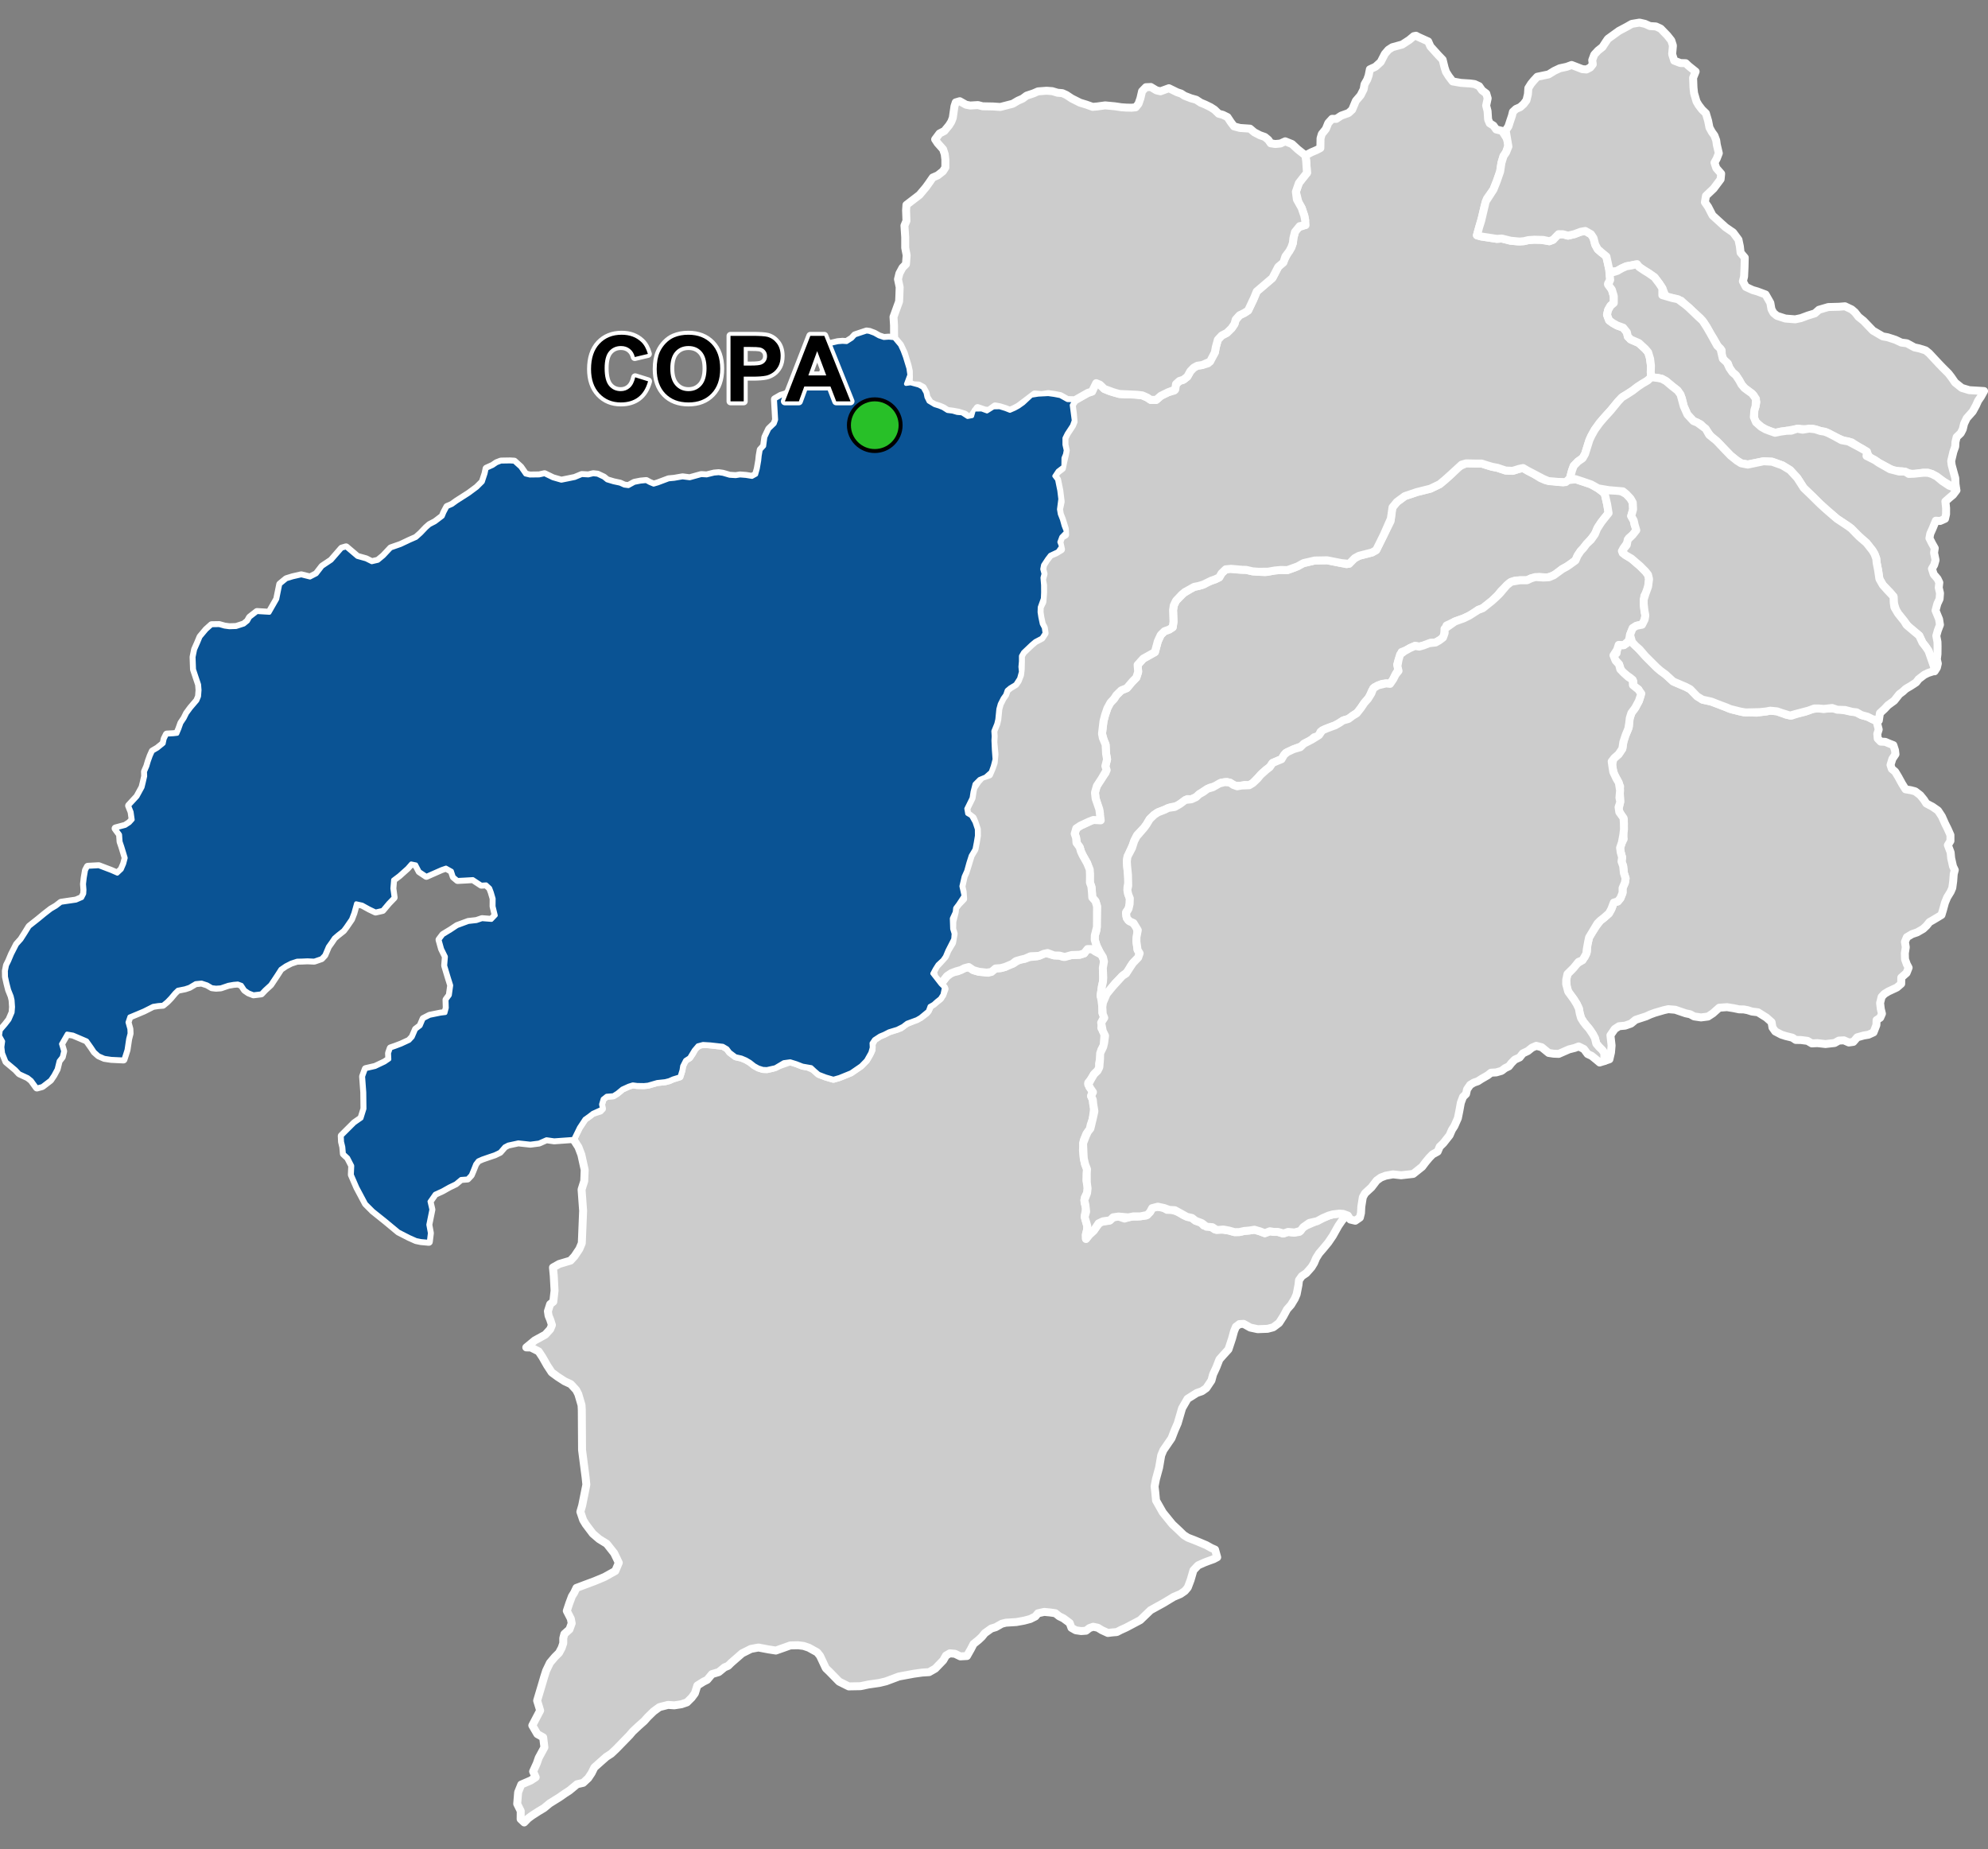 <?xml version="1.0" encoding="UTF-8"?>
<svg width="500pt" height="465pt" version="1.1" viewBox="0 0 500 465" xmlns="http://www.w3.org/2000/svg">
<rect x="0" y="0" width="500" height="465" fill="#808080" stroke="none"/>
<g id="a">
<rect width="500" height="465" fill="none"/>
<path d="m274.33 238.57 0.281 0.121 0.898 0.617 1.492 0.781 0.668 1.305-0.059 1.258-0.195 1.953 0.051 1.277-0.059 1-0.262 1.16-0.34 2.367 0.203 1.008 0.238 1.805 0.008 1.484 0.535 0.984-0.508 0.871-0.289 1.969 0.82 1.383-0.125 1.613-0.051 1.285-0.672 1.266-0.305 2.273-0.227 1.102 0.059 1.383-1.332 1.297-0.738 1.254-0.73 0.918 0.309 1.066 0.828 0.984-0.414 1.281 0.441 0.941 0.102 1.051 0.219 1.109-0.355 2.731-0.508 1.441-0.254 1.188-0.824 1.035-0.68 1.688-0.184 2.414 0.211 2.086 0.332 1.469 0.48 1.23-0.066 1.086-0.078 1.805 0.34 1.078-0.082 1.781-0.688 1.43-0.043 1.324 0.422 1.348-0.363 1.746 0.305 1.586 0.34 1.195-0.102 1.035-0.27 1.086 0.031 1.035 0.703-0.883 1.25-1.195 0.887-1.254 0.766-0.891 2.273-0.355 0.949-0.848 1.355-0.195 1.52 0.523 1.574-0.5 1.613-0.023 2.188-0.23 1.059-0.934 0.492-0.941 0.934-0.398 1.855 0.273 0.961 0.559 1.074-0.102 1.773 0.66 1.406 0.84 2.012 0.637 0.922 0.711 1.145 0.238 0.891 0.957 1.766 0.316 1.008 0.668 1.637 0.008 1.926 0.266 1.426 0.398 1.219-0.02 1.215-0.27 1.27-0.109 1.281-0.203 1.383 0.398 1.246 0.473 1.27-0.484 0.992 0.164h1.062l1.188 0.414 1.328-0.414 1.492 0.203 1.34-0.203 0.688-0.934 1.07-0.672 2.094-0.914 2.059-0.957 1.512-0.645 0.984-0.281 1.609-0.195 1.02 0.059 1.031 0.316-1.25 1.254-1.004 1.469-0.594 1.062-0.809 1.445-1.137 1.668-1.27 1.539-1.035 1.203-0.734 1.168-0.535 1.27-0.637 1.039-1.301 1.469-1.137 0.77-0.703 1-0.141 1.223-0.449 2.324-0.48 1.133-0.934 1.539-1.004 1.133-0.934 1.738-1.07 1.672-1.469 1.102-1.426 0.379-2.484 0.09-1.871-0.402-1.672-0.934-1.07 0.066-0.867 0.668-0.469 1.137-0.496 1.82-0.906 2.731-1.305 1.43-0.973 1.102-0.766 1.973-0.836 1.805-0.398 1.504-1.305 1.938-1.102 0.77-1.27 0.434-2.34 1.473-1.371 2.371-1.102 3.777-0.77 1.77-0.773 2-2.066 3.012-0.535 1.27-0.242 1.402-0.293 1.707-0.785 2.883-0.352 1.828 0.16 1.367 0.211 2.188 1.707 3.012 2.402 2.965 1.496 1.398 1.375 1.328 1.039 0.652 1.473 0.562 1.379 0.566 1.766 0.746 1.281 0.715 0.922 0.402 0.539 1.922-0.895 0.473-1.312 0.473-0.996 0.379-1.602 0.715-1.172 1.242-0.711 2.453-0.711 1.883-0.738 0.871-1.102 0.758-1.711 0.727-2.621 1.582-3.184 1.754-2.598 2.5-3.562 1.883-1.355 0.613-0.977 0.508-1.086 0.086-1.16 0.145-1.543-0.711-0.98-0.605-1.168-0.246-0.945 0.324-0.852 0.668-1.23 0.09-1.355-0.195-1.094-0.621-0.434-1.207-1.586-1.18-1.059-0.52-0.965-0.766-1.297-0.188-1.5-0.145-1.586 0.355-0.645 0.789-1.281 0.645-1.559 0.414-1.941 0.352-2.637 0.164-1.023 0.258-1.52 0.863-1.117 0.34-1.645 1.176-0.723 0.902-0.816 0.773-1.289 1.039-0.66 1.273-0.992 1.754-1.668 0.094-1.359-0.66-1.285-0.109-0.969 0.566-0.68 1.195-2.019 2.09-1.543 0.879-1.73 0.109-2.125 0.297-3.738 0.691-3.242 1.215-1.684 0.406-2.746 0.398-2.004 0.418-2.953 0.055-2.41-1.207-2.5-2.559-0.84-0.801-1.457-3.098-0.711-0.895-2.121-1.18-1.301-0.434-1.371-0.172-1.973 0.039-1.52 0.547-2.117 0.746-1.809-0.281-2.574-0.484-1.879 0.348-2.227 1.113-2.711 2.363-0.797 0.785-0.922 0.383-1.438 1.184-1.715 0.516-1.191 1.43-0.98 0.496-1.504 0.945-0.609 1.949-0.816 1.105-1.188 1.176-1.383 0.473-1.809 0.277-1.559-0.113-2.172 0.559-1.457 1.066-1.477 1.438-0.887 0.996-1.512 1.344-1.383 1.297-0.793 0.938-3.375 3.465-1.242 1.172-1.223 0.785-1.625 1.434-1.395 1.246-0.688 1.402-0.855 1.281-1.266 1.176-1.531 0.348-1.895 1.57-1.191 0.773-1.277 0.895-2.527 1.578-1.434 1.184-1.363 0.816-1.668 1.074-0.953 0.711-0.984 1.012-0.902-0.848 0.02-2.027-0.887-1.789 0.238-2.926 0.785-1.934 2.391-1.031 1.234-0.801-0.645-1.465 0.922-2.019 0.492-1.418 1.426-2.621-0.305-2.516-1.469-0.824-1.27-2.176 0.586-1.117 1.391-2.641-0.762-2.481 1.148-3.84 0.633-2.156 0.488-1.527 0.953-1.984 1.254-1.48 1.035-1.031 0.672-1.258 0.391-1.172v-1.258l0.277-1.062 1.285-1.145 0.559-1.539-0.223-1.145-1.012-1.969 0.633-1.906 0.656-1.758 0.562-0.902 0.582-1.219 4.59-1.711 2.469-1.035 2.719-1.516 0.867-2.062-1.156-2.402-1.867-2.367-1.934-1.195-1.57-1.348-1.785-2.363-0.645-1.062-0.352-1.039-0.355-1.047 0.457-1.57 1.051-5.254-0.18-1.738-0.902-6.984-0.062-10.016-0.066-1.246-0.812-2.762-0.543-1.055-1.348-1.469-1.57-0.73-1.75-1.133-1.48-1.09-1.164-1.781-1.152-2.035-0.973-1.469-1.957-0.988-1.148-0.012 2.144-1.766 2.637-1.438 1.242-1.367 0.426-1.055-0.418-1.312-0.434-1.055-0.16-1.113 0.559-1.754 0.797-0.637 0.316-2.789-0.129-2.402-0.07-1.305-0.199-2.113 1.555-0.875 2.856-0.852 1-1.086 1.23-1.844 0.609-1.441 0.332-8.164-0.305-4.176-0.086-1.156 0.672-2.137 0.113-2.805-0.84-3.816-0.73-1.91-1.305-2.047 1.422-2.914 1.41-2.141 1.105-0.781 0.906-0.707 1.918-0.602 0.211-1.562 0.414-1.391 0.98-0.77 1.676-0.125 0.945-0.574 1.293-1.09 1.625-0.738 1.051-0.328 1.105 0.145 1.691 0.027 1.023-0.098 2.312-0.668 2.019-0.215 0.98-0.254 0.988-0.434 1.652-0.504 0.484-1.57 0.168-1.074 0.543-1.402 1.246-0.742 0.738-1.035 0.727-1.391 1.293-0.867 1.727-0.066 1.965 0.219 2.019 0.227 1.113 0.656 0.656 0.887 1.438 1.086 1.465 0.328 1.137 0.477 1.035 0.609 1.086 0.855 1.012 0.559 1.109 0.352 1.004 0.043 1.359-0.305 2.137-0.828 2.363-0.828 1.574 0.488 1.555 0.609 1.254 0.219 1.555 0.664 1.254 1.172 1.797 0.688 1.879 0.547 1.488-0.43 1.828-0.742 1.066-0.434 0.93-0.641 1.59-1.09 1.309-1.344 0.742-1.227 0.668-1.359-0.164-1.109 0.777-1.539 1.434-0.941 1.062-0.438 1.234-0.633 1.234-0.426 1.719-0.539 0.98-0.867 2.254-1.027 1.684-0.707 1.531-1.117 0.637-1.012 0.445-0.93 1.508-1.004 0.844-0.668 0.625-0.965 0.543-1.402-0.824-0.953 0.43-0.961 0.754-0.992 0.781-0.75 1.043-0.598 1.133-0.176 1.68-0.797 1.066-0.277 1.145 0.777 1.418 0.41 1.152 0.059 1.195 0.176 1.84-1.066 1.309-0.094 1.074-0.281 1.164-0.602 0.973-0.297 1.324-0.891 1.586-0.305 1.145-0.398 1.906-0.18 1.152-0.48 0.969-0.375 1.93 0.562 1.512 0.102 0.969 0.32 2.117-0.457 2.047-0.07 1.102-0.348 0.508-0.887z" fill="#ccc" fill-rule="evenodd"/>
<path d="m274.33 238.57 0.281 0.121 0.898 0.617 1.492 0.781 0.668 1.305-0.059 1.258-0.195 1.953 0.051 1.277-0.059 1-0.262 1.16-0.34 2.367 0.203 1.008 0.238 1.805 0.008 1.484 0.535 0.984-0.508 0.871-0.289 1.969 0.82 1.383-0.125 1.613-0.051 1.285-0.672 1.266-0.305 2.273-0.227 1.102 0.059 1.383-1.332 1.297-0.738 1.254-0.73 0.918 0.309 1.066 0.828 0.984-0.414 1.281 0.441 0.941 0.102 1.051 0.219 1.109-0.355 2.731-0.508 1.441-0.254 1.188-0.824 1.035-0.68 1.688-0.184 2.414 0.211 2.086 0.332 1.469 0.48 1.23-0.066 1.086-0.078 1.805 0.34 1.078-0.082 1.781-0.688 1.43-0.043 1.324 0.422 1.348-0.363 1.746 0.305 1.586 0.34 1.195-0.102 1.035-0.27 1.086 0.031 1.035 0.703-0.883 1.25-1.195 0.887-1.254 0.766-0.891 2.273-0.355 0.949-0.848 1.355-0.195 1.52 0.523 1.574-0.5 1.613-0.023 2.188-0.23 1.059-0.934 0.492-0.941 0.934-0.398 1.855 0.273 0.961 0.559 1.074-0.102 1.773 0.66 1.406 0.84 2.012 0.637 0.922 0.711 1.145 0.238 0.891 0.957 1.766 0.316 1.008 0.668 1.637 0.008 1.926 0.266 1.426 0.398 1.219-0.02 1.215-0.27 1.27-0.109 1.281-0.203 1.383 0.398 1.246 0.473 1.27-0.484 0.992 0.164h1.062l1.188 0.414 1.328-0.414 1.492 0.203 1.34-0.203 0.688-0.934 1.07-0.672 2.094-0.914 2.059-0.957 1.512-0.645 0.984-0.281 1.609-0.195 1.02 0.059 1.031 0.316-1.25 1.254-1.004 1.469-0.594 1.062-0.809 1.445-1.137 1.668-1.27 1.539-1.035 1.203-0.734 1.168-0.535 1.27-0.637 1.039-1.301 1.469-1.137 0.77-0.703 1-0.141 1.223-0.449 2.324-0.48 1.133-0.934 1.539-1.004 1.133-0.934 1.738-1.07 1.672-1.469 1.102-1.426 0.379-2.484 0.09-1.871-0.402-1.672-0.934-1.07 0.066-0.867 0.668-0.469 1.137-0.496 1.82-0.906 2.731-1.305 1.43-0.973 1.102-0.766 1.973-0.836 1.805-0.398 1.504-1.305 1.938-1.102 0.77-1.27 0.434-2.34 1.473-1.371 2.371-1.102 3.777-0.77 1.77-0.773 2-2.066 3.012-0.535 1.27-0.242 1.402-0.293 1.707-0.785 2.883-0.352 1.828 0.16 1.367 0.211 2.188 1.707 3.012 2.402 2.965 1.496 1.398 1.375 1.328 1.039 0.652 1.473 0.562 1.379 0.566 1.766 0.746 1.281 0.715 0.922 0.402 0.539 1.922-0.895 0.473-1.312 0.473-0.996 0.379-1.602 0.715-1.172 1.242-0.711 2.453-0.711 1.883-0.738 0.871-1.102 0.758-1.711 0.727-2.621 1.582-3.184 1.754-2.598 2.5-3.562 1.883-1.355 0.613-0.977 0.508-1.086 0.086-1.16 0.145-1.543-0.711-0.98-0.605-1.168-0.246-0.945 0.324-0.852 0.668-1.23 0.09-1.355-0.195-1.094-0.621-0.434-1.207-1.586-1.18-1.059-0.52-0.965-0.766-1.297-0.188-1.5-0.145-1.586 0.355-0.645 0.789-1.281 0.645-1.559 0.414-1.941 0.352-2.637 0.164-1.023 0.258-1.52 0.863-1.117 0.34-1.645 1.176-0.723 0.902-0.816 0.773-1.289 1.039-0.66 1.273-0.992 1.754-1.668 0.094-1.359-0.66-1.285-0.109-0.969 0.566-0.68 1.195-2.019 2.09-1.543 0.879-1.73 0.109-2.125 0.297-3.738 0.691-3.242 1.215-1.684 0.406-2.746 0.398-2.004 0.418-2.953 0.055-2.41-1.207-2.5-2.559-0.84-0.801-1.457-3.098-0.711-0.895-2.121-1.18-1.301-0.434-1.371-0.172-1.973 0.039-1.52 0.547-2.117 0.746-1.809-0.281-2.574-0.484-1.879 0.348-2.227 1.113-2.711 2.363-0.797 0.785-0.922 0.383-1.438 1.184-1.715 0.516-1.191 1.43-0.98 0.496-1.504 0.945-0.609 1.949-0.816 1.105-1.188 1.176-1.383 0.473-1.809 0.277-1.559-0.113-2.172 0.559-1.457 1.066-1.477 1.438-0.887 0.996-1.512 1.344-1.383 1.297-0.793 0.938-3.375 3.465-1.242 1.172-1.223 0.785-1.625 1.434-1.395 1.246-0.688 1.402-0.855 1.281-1.266 1.176-1.531 0.348-1.895 1.57-1.191 0.773-1.277 0.895-2.527 1.578-1.434 1.184-1.363 0.816-1.668 1.074-0.953 0.711-0.984 1.012-0.902-0.848 0.02-2.027-0.887-1.789 0.238-2.926 0.785-1.934 2.391-1.031 1.234-0.801-0.645-1.465 0.922-2.019 0.492-1.418 1.426-2.621-0.305-2.516-1.469-0.824-1.27-2.176 0.586-1.117 1.391-2.641-0.762-2.481 1.148-3.84 0.633-2.156 0.488-1.527 0.953-1.984 1.254-1.48 1.035-1.031 0.672-1.258 0.391-1.172v-1.258l0.277-1.062 1.285-1.145 0.559-1.539-0.223-1.145-1.012-1.969 0.633-1.906 0.656-1.758 0.562-0.902 0.582-1.219 4.59-1.711 2.469-1.035 2.719-1.516 0.867-2.062-1.156-2.402-1.867-2.367-1.934-1.195-1.57-1.348-1.785-2.363-0.645-1.062-0.352-1.039-0.355-1.047 0.457-1.57 1.051-5.254-0.18-1.738-0.902-6.984-0.062-10.016-0.066-1.246-0.812-2.762-0.543-1.055-1.348-1.469-1.57-0.73-1.75-1.133-1.48-1.09-1.164-1.781-1.152-2.035-0.973-1.469-1.957-0.988-1.148-0.012 2.144-1.766 2.637-1.438 1.242-1.367 0.426-1.055-0.418-1.312-0.434-1.055-0.16-1.113 0.559-1.754 0.797-0.637 0.316-2.789-0.129-2.402-0.07-1.305-0.199-2.113 1.555-0.875 2.856-0.852 1-1.086 1.23-1.844 0.609-1.441 0.332-8.164-0.305-4.176-0.086-1.156 0.672-2.137 0.113-2.805-0.84-3.816-0.73-1.91-1.305-2.047 1.422-2.914 1.41-2.141 1.105-0.781 0.906-0.707 1.918-0.602 0.211-1.562 0.414-1.391 0.98-0.77 1.676-0.125 0.945-0.574 1.293-1.09 1.625-0.738 1.051-0.328 1.105 0.145 1.691 0.027 1.023-0.098 2.312-0.668 2.019-0.215 0.98-0.254 0.988-0.434 1.652-0.504 0.484-1.57 0.168-1.074 0.543-1.402 1.246-0.742 0.738-1.035 0.727-1.391 1.293-0.867 1.727-0.066 1.965 0.219 2.019 0.227 1.113 0.656 0.656 0.887 1.438 1.086 1.465 0.328 1.137 0.477 1.035 0.609 1.086 0.855 1.012 0.559 1.109 0.352 1.004 0.043 1.359-0.305 2.137-0.828 2.363-0.828 1.574 0.488 1.555 0.609 1.254 0.219 1.555 0.664 1.254 1.172 1.797 0.688 1.879 0.547 1.488-0.43 1.828-0.742 1.066-0.434 0.93-0.641 1.59-1.09 1.309-1.344 0.742-1.227 0.668-1.359-0.164-1.109 0.777-1.539 1.434-0.941 1.062-0.438 1.234-0.633 1.234-0.426 1.719-0.539 0.98-0.867 2.254-1.027 1.684-0.707 1.531-1.117 0.637-1.012 0.445-0.93 1.508-1.004 0.844-0.668 0.625-0.965 0.543-1.402-0.824-0.953 0.43-0.961 0.754-0.992 0.781-0.75 1.043-0.598 1.133-0.176 1.68-0.797 1.066-0.277 1.145 0.777 1.418 0.41 1.152 0.059 1.195 0.176 1.84-1.066 1.309-0.094 1.074-0.281 1.164-0.602 0.973-0.297 1.324-0.891 1.586-0.305 1.145-0.398 1.906-0.18 1.152-0.48 0.969-0.375 1.93 0.562 1.512 0.102 0.969 0.32 2.117-0.457 2.047-0.07 1.102-0.348 0.508-0.887 1.152-0.309" fill="none" stroke="#fff" stroke-linecap="round" stroke-linejoin="round" stroke-miterlimit="10" stroke-width="2"/>
<path d="m218.72 83.492 1.141 0.422 1.188 0.668 1.227 0.414 1.289-0.082 1.32 0.125 0.684 0.812 0.797 0.949 0.613 1.309 0.605 1.613 0.496 1.629 0.391 1.273 0.238 1.656-0.848 2.273 1.168-0.152 2.043 0.559 1.012 0.559 0.703 1.289 0.219 1.086 0.543 1.094 1.492 0.898 1.164 0.359 0.957 0.398 1.117 0.711 1.316 0.16 1.129 0.332 1.207 0.098 1.422 0.922 1.141-0.215 0.473-1.641 1.918-0.035 1.352 0.5 1.637-1.027 1.543-0.031 1.461 0.453 1.129 0.445 1.25-0.547 0.949-0.523 1.188-0.844 2.031-1.891 1.684-0.266 2.535-0.133 1.512 0.207 1.492 0.285 1.816 1.008 1.867 0.043-0.781 1.223 0.273 2.078 0.234 1.801-0.438 1.23-1.336 2.035-0.566 1.152v1.652l0.32 1.426-0.184 0.992-0.383 0.93-0.023 2.144-1.406 1.078-0.879 1.32 0.703 0.926 0.27 1.336 0.281 1.371 0.262 2.156-0.336 2.578 0.199 1.199 0.535 1.367 0.438 1.594 0.602 1.516-1.191 1.223-0.492 1.332 0.43 1.152-0.852 1.18-1.91 0.898-0.738 0.961-1.023 1.551-0.207 1.066 0.32 1.191-0.262 0.969 0.145 1.867 0.012 1.82-0.062 1.539-0.785 2.191-0.043 1.246 0.195 1.285 0.359 1.691 0.516 0.973 0.188 1.336-0.758 1.16-1.637 0.859-0.934 0.785-2.059 1.953-0.562 0.965v1.375l-0.125 1.371 0.125 1.242-0.461 1.672-0.926 1.434-1.414 0.867-0.766 0.648-0.387 1.125-0.629 0.879-0.738 1.457-0.355 1.289-0.262 2.609-0.254 1.086-0.746 1.844 0.086 1.305-0.059 1.047 0.109 2.492 0.168 2.266-0.441 1.695-0.523 1.457-1.336 1.184-1.508 0.625-1.219 1.219-0.508 1.98-0.238 1.543-0.684 1.395-0.648 1.309 0.23 1.293 0.973 0.582 0.863 1.535 0.586 1.758 0.02 1.629-0.289 1.742-0.32 1.656-0.949 1.594-0.574 1.793-0.562 2.039-0.641 1.434-0.57 2.457 0.316 1.402 0.227 0.996-1.363 2.066-0.742 0.984-0.121 1.066-0.727 1.574 0.09 2.641 0.367 1.203-0.102 1.336-1.465 2.875-0.617 1.477-0.594 0.863-1.254 1.168-0.691 1.086-0.645 1.219 2.102 2.703 0.828 0.82-0.367 1.742-0.625 0.965-0.844 0.668-0.836 0.754-0.93 0.531-0.438 1.199-1.918 1.578-0.883 0.516-2.469 0.906-1.086 0.824-1.375 0.695-2.059 0.625-1.234 0.633-1.062 0.438-1.434 0.941-0.648 0.965 0.051 1.121-0.344 1.23-1.082 1.918-1.309 1.344-1.59 1.09-0.93 0.641-1.066 0.434-1.828 0.742-1.488 0.43-1.879-0.547-1.797-0.688-0.957-0.816-0.922-0.859-2.184-0.379-1.555-0.609-1.574-0.488-1.637 0.223-2.141 1.273-2.082 0.465-1.004-0.043-1.109-0.352-1.012-0.559-1.086-0.855-1.035-0.609-1.137-0.477-1.465-0.328-1.438-1.086-0.656-0.887-1.113-0.656-2.019-0.227-1.16-0.129-1.836-0.109-1.336 0.355-0.992 1.164-1.125 1.859-1.035 0.668-0.754 1.477-0.168 1.074-0.484 1.57-1.652 0.504-0.988 0.434-0.98 0.254-2.019 0.215-2.312 0.668-1.023 0.098-1.691-0.027-1.105-0.145-1.051 0.328-1.625 0.738-1.223 1.008-1.016 0.656-1.676 0.125-0.98 0.77-0.414 1.391 0.227 1.094-2.356 1.07-0.906 0.707-1.105 0.781-1.41 2.141-1.422 2.914-4.816 0.348-1.945-0.277-1.887 0.836-2.16 0.281-3.031-0.328-1.094 0.238-1.469 0.316-0.914 0.477-1.172 1.352-1.297 0.625-1.387 0.465-1.742 0.602-1.074 0.477-0.68 0.879-0.641 1.613-0.473 1.133-0.848 0.906-1.633 0.121-1.348 1.125-1.602 0.773-1.746 0.98-1.863 0.852-1.352 1.934 0.473 2.031-0.77 3.805 0.391 2.109-0.266 2.188-1.965-0.18-1.227-0.254-1.781-0.797-2.625-1.348-3.258-2.703-2.289-1.832-0.883-0.707-1.789-1.797-2.16-4.059-1.383-3.188 0.102-2.269-1.051-2.039-1.055-0.98-0.148-1.703-0.316-1.301-0.07-1.461 3.223-3.215 1.73-1.203 0.758-2.426-0.047-4.137-0.293-3.973 0.672-1.859 2.383-0.547 2.41-1.145 1.129-0.773-0.07-1.543 0.422-1.211 1.148-0.395 1.48-0.559 2.059-0.953 0.824-0.887 0.836-1.938 1.156-0.883 0.754-1.777 1.562-0.797 2.707-0.547 1.23-0.152 0.34-1.293-0.062-2.027 0.828-1.129 0.348-2.512-0.637-2.031-0.879-2.926 0.184-2.269-0.965-1.953-0.637-2.277 0.91-1.207 1.977-1.203 1.566-1.039 2.793-1.031 2.051-0.227 1.398-0.477 2.375 0.184 1.074-1.129-0.555-2.273 0.016-1.945-0.477-1.625-0.402-1.059-0.977-0.898-1.23 0.07-2.117-1.395-2.457 0.141-1.395 0.07-0.977-0.82-0.48-1.465-1.469-0.82-1.148 0.395-1.809 0.797-1.977 0.875-1.711-1.148-0.887-1.711-1.227-0.254-0.992 1.129-2.062 1.848-1.484 1.121-0.184 2.188 0.309 2.273-1.32 1.367-1.492 1.773-1.723 0.391-1.551-0.742-1.793-0.988-1.555-0.34-0.676 2.43-0.586 1.535-1.328 1.934-0.664 0.887-1.383 1.09-0.926 0.797-0.691 1.027-0.836 1.176-0.887 2.102-0.77 0.832-1.785 0.613-1.719-0.078-1.285 0.059-1.312 0.031-1.516 0.496-1.371 0.699-1.281 0.875-0.934 1.457-1.629 2.453-1.41 1.293-0.898 0.949-1.922 0.23-1.195-0.465-0.961-0.66-0.816-1.234-0.965-0.352-1.078 0.09-1.312 0.23-1.91 0.648-1.18 0.082-1.02-0.117-1.195-0.699-1.43-0.469-1.508 0.145-1.582 0.938-1.07 0.355-1.848 0.371-0.758 0.73-1.078 1.281-0.875 0.906-1.02 0.844-1.137 0.086-1.344 0.207-2.301 1.16-1.566 0.664-2.051 0.855-0.488 1.453 0.469 1.68 0.051 1.125-0.352 1.371-0.41 2.742-0.426 1.336-0.352 1.086-3.07-0.148-1.719-0.258-1.41-0.621-1.035-0.922-0.727-1.098-1.215-1.715-1.594-0.684-1.895-0.805-1.535-0.258-1.5 2.602 0.539 1.828-0.348 1.43-0.781 0.992-0.508 2.066-0.812 1.512-0.809 1.207-2.043 1.566-1.297 0.352-1.332-1.836-0.918-0.738-2.141-0.988-0.914-0.98-1.086-0.914-1.285-1.074-0.848-2.117-0.172-1.52 0.195-1.457-0.785-1.406 0.195-1.336 1.242-1.449 0.934-1.207 0.793-1.84 0.109-1.383-0.117-1.727-0.234-1-0.637-1.586-0.43-1.672-0.352-1.613-0.027-1.473 0.277-1.391 0.531-1.059 0.73-1.738 0.547-1.07 0.695-1.363 1.125-1.254 1.047-1.641 0.992-1.609 2.293-1.812 1.555-1.281 1.586-1.227 1.281-0.75 1.227-0.941 3.758-0.551 1.52-0.656 0.535-1.051 0.059-1.004-0.109-1.445 0.176-1.566 0.32-1.883 0.473-0.891 2.734-0.145 3.082 1.172 1.598 0.699 1.102-1.031 0.613-1.434 0.391-1.492-0.859-2.828-0.434-1.27-0.129-1.801-1.117-1.516 2.461-0.66 1.09-0.723 0.742-0.82-0.277-1.961-0.617-1.551 2.086-2.266 1.285-2.352 0.277-1.117 0.387-1.695-0.043-1.133 0.574-1.336 0.371-1.262 0.48-1.34 0.52-1.156 1.242-0.73 1.504-1.227 0.25-1.168 0.551-1.109 1.621-0.086 1-0.113 0.52-1.234 0.512-1.434 0.805-1.199 0.598-1.211 0.988-1.348 1.613-1.891 0.441-1.07 0.125-1.602-0.109-1.387-0.766-2.289-0.516-1.555-0.109-3.082 0.383-1.875 0.77-1.738 0.586-1.418 1.5-1.793 1.309-1.176 1.91-0.031 1.336 0.379 1.195 0.16 1.715-0.055 1.977-0.641 0.973-0.789 0.527-0.945 1.777-1.391 3.121 0.184 1.957-3.422 0.758-3.727 1.562-1.289 1.59-0.488 2.141-0.488 2.203 0.551 1.648-0.855 1.469-1.898 2.281-1.523 2.609-3 1.047-0.309 2.805 2.387 2.199 0.613 1.469 0.734 1.59-0.367 1.406-1.164 1.836-1.957 2.445-0.855 2.32-1.098 1.594-0.695 1.188-1.059 1.348-1.414 0.836-0.738 1.414-0.738 1.859-1.41 0.418-1.012 0.738-1.395 1.23-0.531 1.145-0.832 3.09-1.977 2.035-1.508 1.422-1.41 0.707-2.152 0.258-1.219 1.57-0.707 0.973-0.664 1.07-0.406 2.25-0.039 1.07 0.062 1.562 1.414 0.57 0.82 0.684 0.98 1.133 0.27 2.352-0.031 1.336-0.297 2.086 1.012 2.141 0.617 1.754-0.352 1.66-0.344 1.746-0.727 1.625 0.09 1.25-0.297 1.07 0.117 1.516 0.715 0.859 0.699 1.656 0.496 1.617 0.344 1.078 0.488 1.043 0.133 1.516-0.832 1.543-0.305 1.41-0.133 0.879 0.48 0.988 0.414 1.047-0.305 2.742-1.027 1.387-0.129 2.098-0.367 1.809 0.23 2.894-0.801 1.371 0.078 1.867-0.457 1.141-0.098 1.066 0.152 1.695 0.496 1.523 0.094 1.105-0.172 1.484 0.117 1.523 0.246 1.031-0.574 0.418-1.484 0.355-2.031 0.125-1.219 0.254-1.473 0.863-0.941 0.305-2.258 0.965-2.031 1.371-1.32 0.375-1.043-0.078-1.348-0.066-1.164-0.152-2.641 1.496-0.863 1.109-0.32 1.414-0.785 1.188-0.664 1.605-0.73 1.824-0.832 1.305-0.598 1.223-0.555 0.84-0.984 0.301-1.047-0.023-1.855 1.031-2.195 0.164-1.25 0.395-1.223 1.93-0.449 1.195-0.098 1.035 0.066 1.371-0.875 0.742-0.816 1.605-0.539 1.297-0.426z" fill="#ccc" fill-rule="evenodd"/>
<path d="m218.72 83.492 1.141 0.422 1.188 0.668 1.227 0.414 1.289-0.082 1.32 0.125 0.684 0.812 0.797 0.949 0.613 1.309 0.605 1.613 0.496 1.629 0.391 1.273 0.238 1.656-0.848 2.273 1.168-0.152 2.043 0.559 1.012 0.559 0.703 1.289 0.219 1.086 0.543 1.094 1.492 0.898 1.164 0.359 0.957 0.398 1.117 0.711 1.316 0.16 1.129 0.332 1.207 0.098 1.422 0.922 1.141-0.215 0.473-1.641 1.918-0.035 1.352 0.5 1.637-1.027 1.543-0.031 1.461 0.453 1.129 0.445 1.25-0.547 0.949-0.523 1.188-0.844 2.031-1.891 1.684-0.266 2.535-0.133 1.512 0.207 1.492 0.285 1.816 1.008 1.867 0.043-0.781 1.223 0.273 2.078 0.234 1.801-0.438 1.23-1.336 2.035-0.566 1.152v1.652l0.32 1.426-0.184 0.992-0.383 0.93-0.023 2.144-1.406 1.078-0.879 1.32 0.703 0.926 0.27 1.336 0.281 1.371 0.262 2.156-0.336 2.578 0.199 1.199 0.535 1.367 0.438 1.594 0.602 1.516-1.191 1.223-0.492 1.332 0.43 1.152-0.852 1.18-1.91 0.898-0.738 0.961-1.023 1.551-0.207 1.066 0.32 1.191-0.262 0.969 0.145 1.867 0.012 1.82-0.062 1.539-0.785 2.191-0.043 1.246 0.195 1.285 0.359 1.691 0.516 0.973 0.188 1.336-0.758 1.16-1.637 0.859-0.934 0.785-2.059 1.953-0.562 0.965v1.375l-0.125 1.371 0.125 1.242-0.461 1.672-0.926 1.434-1.414 0.867-0.766 0.648-0.387 1.125-0.629 0.879-0.738 1.457-0.355 1.289-0.262 2.609-0.254 1.086-0.746 1.844 0.086 1.305-0.059 1.047 0.109 2.492 0.168 2.266-0.441 1.695-0.523 1.457-1.336 1.184-1.508 0.625-1.219 1.219-0.508 1.98-0.238 1.543-0.684 1.395-0.648 1.309 0.23 1.293 0.973 0.582 0.863 1.535 0.586 1.758 0.02 1.629-0.289 1.742-0.32 1.656-0.949 1.594-0.574 1.793-0.562 2.039-0.641 1.434-0.57 2.457 0.316 1.402 0.227 0.996-1.363 2.066-0.742 0.984-0.121 1.066-0.727 1.574 0.09 2.641 0.367 1.203-0.102 1.336-1.465 2.875-0.617 1.477-0.594 0.863-1.254 1.168-0.691 1.086-0.645 1.219 2.102 2.703 0.828 0.82-0.367 1.742-0.625 0.965-0.844 0.668-0.836 0.754-0.93 0.531-0.438 1.199-1.918 1.578-0.883 0.516-2.469 0.906-1.086 0.824-1.375 0.695-2.059 0.625-1.234 0.633-1.062 0.438-1.434 0.941-0.648 0.965 0.051 1.121-0.344 1.23-1.082 1.918-1.309 1.344-1.59 1.09-0.93 0.641-1.066 0.434-1.828 0.742-1.488 0.43-1.879-0.547-1.797-0.688-0.957-0.816-0.922-0.859-2.184-0.379-1.555-0.609-1.574-0.488-1.637 0.223-2.141 1.273-2.082 0.465-1.004-0.043-1.109-0.352-1.012-0.559-1.086-0.855-1.035-0.609-1.137-0.477-1.465-0.328-1.438-1.086-0.656-0.887-1.113-0.656-2.019-0.227-1.16-0.129-1.836-0.109-1.336 0.355-0.992 1.164-1.125 1.859-1.035 0.668-0.754 1.477-0.168 1.074-0.484 1.57-1.652 0.504-0.988 0.434-0.98 0.254-2.019 0.215-2.312 0.668-1.023 0.098-1.691-0.027-1.105-0.145-1.051 0.328-1.625 0.738-1.223 1.008-1.016 0.656-1.676 0.125-0.98 0.77-0.414 1.391 0.227 1.094-2.356 1.07-0.906 0.707-1.105 0.781-1.41 2.141-1.422 2.914-4.816 0.348-1.945-0.277-1.887 0.836-2.16 0.281-3.031-0.328-1.094 0.238-1.469 0.316-0.914 0.477-1.172 1.352-1.297 0.625-1.387 0.465-1.742 0.602-1.074 0.477-0.68 0.879-0.641 1.613-0.473 1.133-0.848 0.906-1.633 0.121-1.348 1.125-1.602 0.773-1.746 0.98-1.863 0.852-1.352 1.934 0.473 2.031-0.77 3.805 0.391 2.109-0.266 2.188-1.965-0.18-1.227-0.254-1.781-0.797-2.625-1.348-3.258-2.703-2.289-1.832-0.883-0.707-1.789-1.797-2.16-4.059-1.383-3.188 0.102-2.269-1.051-2.039-1.055-0.98-0.148-1.703-0.316-1.301-0.07-1.461 3.223-3.215 1.73-1.203 0.758-2.426-0.047-4.137-0.293-3.973 0.672-1.859 2.383-0.547 2.41-1.145 1.129-0.773-0.07-1.543 0.422-1.211 1.148-0.395 1.48-0.559 2.059-0.953 0.824-0.887 0.836-1.938 1.156-0.883 0.754-1.777 1.562-0.797 2.707-0.547 1.23-0.152 0.34-1.293-0.062-2.027 0.828-1.129 0.348-2.512-0.637-2.031-0.879-2.926 0.184-2.269-0.965-1.953-0.637-2.277 0.91-1.207 1.977-1.203 1.566-1.039 2.793-1.031 2.051-0.227 1.398-0.477 2.375 0.184 1.074-1.129-0.555-2.273 0.016-1.945-0.477-1.625-0.402-1.059-0.977-0.898-1.23 0.07-2.117-1.395-2.457 0.141-1.395 0.07-0.977-0.82-0.48-1.465-1.469-0.82-1.148 0.395-1.809 0.797-1.977 0.875-1.711-1.148-0.887-1.711-1.227-0.254-0.992 1.129-2.062 1.848-1.484 1.121-0.184 2.188 0.309 2.273-1.32 1.367-1.492 1.773-1.723 0.391-1.551-0.742-1.793-0.988-1.555-0.34-0.676 2.43-0.586 1.535-1.328 1.934-0.664 0.887-1.383 1.09-0.926 0.797-0.691 1.027-0.836 1.176-0.887 2.102-0.77 0.832-1.785 0.613-1.719-0.078-1.285 0.059-1.312 0.031-1.516 0.496-1.371 0.699-1.281 0.875-0.934 1.457-1.629 2.453-1.41 1.293-0.898 0.949-1.922 0.23-1.195-0.465-0.961-0.66-0.816-1.234-0.965-0.352-1.078 0.09-1.312 0.23-1.91 0.648-1.18 0.082-1.02-0.117-1.195-0.699-1.43-0.469-1.508 0.145-1.582 0.938-1.07 0.355-1.848 0.371-0.758 0.73-1.078 1.281-0.875 0.906-1.02 0.844-1.137 0.086-1.344 0.207-2.301 1.16-1.566 0.664-2.051 0.855-0.488 1.453 0.469 1.68 0.051 1.125-0.352 1.371-0.41 2.742-0.426 1.336-0.352 1.086-3.07-0.148-1.719-0.258-1.41-0.621-1.035-0.922-0.727-1.098-1.215-1.715-1.594-0.684-1.895-0.805-1.535-0.258-1.5 2.602 0.539 1.828-0.348 1.43-0.781 0.992-0.508 2.066-0.812 1.512-0.809 1.207-2.043 1.566-1.297 0.352-1.332-1.836-0.918-0.738-2.141-0.988-0.914-0.98-1.086-0.914-1.285-1.074-0.848-2.117-0.172-1.52 0.195-1.457-0.785-1.406 0.195-1.336 1.242-1.449 0.934-1.207 0.793-1.84 0.109-1.383-0.117-1.727-0.234-1-0.637-1.586-0.43-1.672-0.352-1.613-0.027-1.473 0.277-1.391 0.531-1.059 0.73-1.738 0.547-1.07 0.695-1.363 1.125-1.254 1.047-1.641 0.992-1.609 2.293-1.812 1.555-1.281 1.586-1.227 1.281-0.75 1.227-0.941 3.758-0.551 1.52-0.656 0.535-1.051 0.059-1.004-0.109-1.445 0.176-1.566 0.32-1.883 0.473-0.891 2.734-0.145 3.082 1.172 1.598 0.699 1.102-1.031 0.613-1.434 0.391-1.492-0.859-2.828-0.434-1.27-0.129-1.801-1.117-1.516 2.461-0.66 1.09-0.723 0.742-0.82-0.277-1.961-0.617-1.551 2.086-2.266 1.285-2.352 0.277-1.117 0.387-1.695-0.043-1.133 0.574-1.336 0.371-1.262 0.48-1.34 0.52-1.156 1.242-0.73 1.504-1.227 0.25-1.168 0.551-1.109 1.621-0.086 1-0.113 0.52-1.234 0.512-1.434 0.805-1.199 0.598-1.211 0.988-1.348 1.613-1.891 0.441-1.07 0.125-1.602-0.109-1.387-0.766-2.289-0.516-1.555-0.109-3.082 0.383-1.875 0.77-1.738 0.586-1.418 1.5-1.793 1.309-1.176 1.91-0.031 1.336 0.379 1.195 0.16 1.715-0.055 1.977-0.641 0.973-0.789 0.527-0.945 1.777-1.391 3.121 0.184 1.957-3.422 0.758-3.727 1.562-1.289 1.59-0.488 2.141-0.488 2.203 0.551 1.648-0.855 1.469-1.898 2.281-1.523 2.609-3 1.047-0.309 2.805 2.387 2.199 0.613 1.469 0.734 1.59-0.367 1.406-1.164 1.836-1.957 2.445-0.855 2.32-1.098 1.594-0.695 1.188-1.059 1.348-1.414 0.836-0.738 1.414-0.738 1.859-1.41 0.418-1.012 0.738-1.395 1.23-0.531 1.145-0.832 3.09-1.977 2.035-1.508 1.422-1.41 0.707-2.152 0.258-1.219 1.57-0.707 0.973-0.664 1.07-0.406 2.25-0.039 1.07 0.062 1.562 1.414 0.57 0.82 0.684 0.98 1.133 0.27 2.352-0.031 1.336-0.297 2.086 1.012 2.141 0.617 1.754-0.352 1.66-0.344 1.746-0.727 1.625 0.09 1.25-0.297 1.07 0.117 1.516 0.715 0.859 0.699 1.656 0.496 1.617 0.344 1.078 0.488 1.043 0.133 1.516-0.832 1.543-0.305 1.41-0.133 0.879 0.48 0.988 0.414 1.047-0.305 2.742-1.027 1.387-0.129 2.098-0.367 1.809 0.23 2.894-0.801 1.371 0.078 1.867-0.457 1.141-0.098 1.066 0.152 1.695 0.496 1.523 0.094 1.105-0.172 1.484 0.117 1.523 0.246 1.031-0.574 0.418-1.484 0.355-2.031 0.125-1.219 0.254-1.473 0.863-0.941 0.305-2.258 0.965-2.031 1.371-1.32 0.375-1.043-0.078-1.348-0.066-1.164-0.152-2.641 1.496-0.863 1.109-0.32 1.414-0.785 1.188-0.664 1.605-0.73 1.824-0.832 1.305-0.598 1.223-0.555 0.84-0.984 0.301-1.047-0.023-1.855 1.031-2.195 0.164-1.25 0.395-1.223 1.93-0.449 1.195-0.098 1.035 0.066 1.371-0.875 0.742-0.816 1.605-0.539 1.297-0.426 0.773 0.109" fill="none" stroke="#fff" stroke-linecap="round" stroke-linejoin="round" stroke-miterlimit="10" stroke-width="2"/>
<path d="m371.06 116.57h1.594l1.266 0.41 1.289 0.387 1.434 0.281 2.031 0.68 1.785 0.082 1.574-0.492 1.031-0.219 1.184 0.691 1.551 0.805 1.621 1.02 1.223 0.531 3.293 0.449 1.223 0.121 1.281-0.57 1.879-0.219 1.684 0.551 2.062 0.676 1.891 1.062 1.629 1.246 0.637 2.758 0.359 2.203-1.039 1.297-0.805 1.027-0.84 1.227-0.535 1.34-0.891 1.281-0.941 1.078-1.281 1.559-0.703 0.746-0.797 1.203-0.484 1.145-1.312 0.953-0.832 0.574-1.188 0.652-1.586 1.281-1.086 0.52-1.152 0.336-1.984-0.16-2.008 0.348-1.07 0.492-1.812 0.008-1.289 0.094-1.266 0.535-2.137 2.078-0.906 1.117-1.375 1.34-1.363 1.086-0.941 0.754-1.16 0.441-1.34 1.07-2.293 1.043-2.219 0.797-2.129 1.023-0.449 1.258-0.211 1.379-0.605 0.824-1.473 0.797-1.266 0.094-0.949 0.508-1.898 0.441-1.07-0.18-1.246 0.535-1.008 0.602-1.129 0.406-0.754 1.953-0.355 1.176 0.5 0.992-0.773 1.25-0.703 1.441-0.637 1.117-1.203-0.035-1.086 0.137-1.805 0.832-0.66 0.914-0.715 1.637-1.152 1.348-0.906 1.34-0.805 1.078-1.223 0.824-1.078 0.812-1.051 0.305-1.195 0.688-1.086 0.617-1.168 0.434-1.398 0.543-1.145 0.66-0.543 1.121-1.027 0.238-1.68 1.441-1.578 0.871-1.152 0.41-1.527 0.727-1.246 0.535-1.043 1.551-0.957 0.383-1.305 0.566-0.688 1.02-0.832 0.602-1.152 1-0.738 0.812-1.527 1.598-0.93 0.559-1.156-0.07-1 0.246-1.34-0.039-0.941-0.492-1.125-0.469-1.543 0.188-1.207 0.84-1.566 0.414-1.012 0.535-1.711 1.121-0.773 0.727-1.152 0.527-1.066-0.027-1.543 1.062-0.852 0.617-1.805 0.375-1.535 0.633-1.66 0.645-0.918 0.621-1.125 1.086-0.766 1.289-0.617 0.848-1.781 1.855-0.723 1.484-0.406 1.109-1.289 2.832-0.16 1.137 0.066 1.172 0.145 1.434 0.246 2.629-0.328 1.398 0.203 1.637 0.422 1.094-0.051 1.406-0.27 1.195-0.602 0.816 0.031 1.031 0.477 1.035 1.066 0.543 1.02 1.094 0.32 1.688-0.336 2.004 0.285 2.125 0.527 0.883-0.375 1.07-1.32 1.371-0.621 0.926-0.566 1.18-1.449 1.117-1.832 1.883-1.586 1.941-1.629 2.508-0.449-1.336 0.34-2.367 0.262-1.16 0.059-1-0.051-1.277-0.051-1.191 0.285-1.602-0.258-1.105-0.891-1.414-0.703-1.418-0.469-1.516 0.02-1.086 0.398-1.238 0.16-6.113-0.391-1.281-0.805-0.922-0.078-1.23-0.082-1.211-0.434-1.324-0.051-1.027v-1.305l-0.637-2.527-0.535-0.949-0.609-1.086-0.43-0.93-0.301-1.062-0.668-0.84-0.246-1.543-0.348-1 0.391-1.348 1.051-0.695 1.898-0.867 1-0.508 1.289-0.188 0.707-1.59-1.074-3.664-0.164-1.484 0.141-1.043 0.898-1.691 1.637-2.305-0.062-1.629 0.43-1.711-0.242-1.367-0.059-1.07-0.066-1.27-0.422-1.008-0.484-1.738 0.172-1.461 0.199-1.672 0.402-1.539 0.395-1.164 0.445-1.504 1.43-1.441 0.57-0.891 1.234-1.211 1.402-0.57 1.184-1.426 1.195-1.223 0.465-1.43-0.137-1.766 1.418-1.574 1.789-1 1.137-0.633 0.73-2.715 0.738-1.598 0.938-0.934 1.199-0.434 0.871-0.57 0.199-1.367-0.102-2.973 0.176-1.152 0.559-1.172 0.863-0.879 1.027-1.027 1.453-0.906 1.23-0.684 1.109-0.223 1.164-0.344 1.125-0.672 1.926-0.676 0.984-0.48 0.566-0.992 0.891-0.863 1.016-0.297 2.559 0.227 1.762 0.051 1.613 0.367 1.504 0.102 1.629 0.109 2.43-0.426 1.508-0.137 1.652 0.035 1.828-0.656 1.949-1.02 3.117-0.738 3.109-0.055 3.613 0.711 1.285 0.277 2.035-1.52 1.094-0.598 1.461-0.375 1.801-0.461 1.047-0.59 1.914-3.859 1.715-3.449 0.336-3.285 1.246-1.52 1.977-1.461 3.07-1.035 3.383-0.848 2.336-1.125 1.297-1.078 1.605-1.438 1.797-1.855 1.934-0.871z" fill="#ccc" fill-rule="evenodd"/>
<path d="m371.06 116.57h1.594l1.266 0.41 1.289 0.387 1.434 0.281 2.031 0.68 1.785 0.082 1.574-0.492 1.031-0.219 1.184 0.691 1.551 0.805 1.621 1.02 1.223 0.531 3.293 0.449 1.223 0.121 1.281-0.57 1.879-0.219 1.684 0.551 2.062 0.676 1.891 1.062 1.629 1.246 0.637 2.758 0.359 2.203-1.039 1.297-0.805 1.027-0.84 1.227-0.535 1.34-0.891 1.281-0.941 1.078-1.281 1.559-0.703 0.746-0.797 1.203-0.484 1.145-1.312 0.953-0.832 0.574-1.188 0.652-1.586 1.281-1.086 0.52-1.152 0.336-1.984-0.16-2.008 0.348-1.07 0.492-1.812 0.008-1.289 0.094-1.266 0.535-2.137 2.078-0.906 1.117-1.375 1.34-1.363 1.086-0.941 0.754-1.16 0.441-1.34 1.07-2.293 1.043-2.219 0.797-2.129 1.023-0.449 1.258-0.211 1.379-0.605 0.824-1.473 0.797-1.266 0.094-0.949 0.508-1.898 0.441-1.07-0.18-1.246 0.535-1.008 0.602-1.129 0.406-0.754 1.953-0.355 1.176 0.5 0.992-0.773 1.25-0.703 1.441-0.637 1.117-1.203-0.035-1.086 0.137-1.805 0.832-0.66 0.914-0.715 1.637-1.152 1.348-0.906 1.34-0.805 1.078-1.223 0.824-1.078 0.812-1.051 0.305-1.195 0.688-1.086 0.617-1.168 0.434-1.398 0.543-1.145 0.66-0.543 1.121-1.027 0.238-1.68 1.441-1.578 0.871-1.152 0.41-1.527 0.727-1.246 0.535-1.043 1.551-0.957 0.383-1.305 0.566-0.688 1.02-0.832 0.602-1.152 1-0.738 0.812-1.527 1.598-0.93 0.559-1.156-0.07-1 0.246-1.34-0.039-0.941-0.492-1.125-0.469-1.543 0.188-1.207 0.84-1.566 0.414-1.012 0.535-1.711 1.121-0.773 0.727-1.152 0.527-1.066-0.027-1.543 1.062-0.852 0.617-1.805 0.375-1.535 0.633-1.66 0.645-0.918 0.621-1.125 1.086-0.766 1.289-0.617 0.848-1.781 1.855-0.723 1.484-0.406 1.109-1.289 2.832-0.16 1.137 0.066 1.172 0.145 1.434 0.246 2.629-0.328 1.398 0.203 1.637 0.422 1.094-0.051 1.406-0.27 1.195-0.602 0.816 0.031 1.031 0.477 1.035 1.066 0.543 1.02 1.094 0.32 1.688-0.336 2.004 0.285 2.125 0.527 0.883-0.375 1.07-1.32 1.371-0.621 0.926-0.566 1.18-1.449 1.117-1.832 1.883-1.586 1.941-1.629 2.508-0.449-1.336 0.34-2.367 0.262-1.16 0.059-1-0.051-1.277-0.051-1.191 0.285-1.602-0.258-1.105-0.891-1.414-0.703-1.418-0.469-1.516 0.02-1.086 0.398-1.238 0.16-6.113-0.391-1.281-0.805-0.922-0.078-1.23-0.082-1.211-0.434-1.324-0.051-1.027v-1.305l-0.637-2.527-0.535-0.949-0.609-1.086-0.43-0.93-0.301-1.062-0.668-0.84-0.246-1.543-0.348-1 0.391-1.348 1.051-0.695 1.898-0.867 1-0.508 1.289-0.188 0.707-1.59-1.074-3.664-0.164-1.484 0.141-1.043 0.898-1.691 1.637-2.305-0.062-1.629 0.43-1.711-0.242-1.367-0.059-1.07-0.066-1.27-0.422-1.008-0.484-1.738 0.172-1.461 0.199-1.672 0.402-1.539 0.395-1.164 0.445-1.504 1.43-1.441 0.57-0.891 1.234-1.211 1.402-0.57 1.184-1.426 1.195-1.223 0.465-1.43-0.137-1.766 1.418-1.574 1.789-1 1.137-0.633 0.73-2.715 0.738-1.598 0.938-0.934 1.199-0.434 0.871-0.57 0.199-1.367-0.102-2.973 0.176-1.152 0.559-1.172 0.863-0.879 1.027-1.027 1.453-0.906 1.23-0.684 1.109-0.223 1.164-0.344 1.125-0.672 1.926-0.676 0.984-0.48 0.566-0.992 0.891-0.863 1.016-0.297 2.559 0.227 1.762 0.051 1.613 0.367 1.504 0.102 1.629 0.109 2.43-0.426 1.508-0.137 1.652 0.035 1.828-0.656 1.949-1.02 3.117-0.738 3.109-0.055 3.613 0.711 1.285 0.277 2.035-1.52 1.094-0.598 1.461-0.375 1.801-0.461 1.047-0.59 1.914-3.859 1.715-3.449 0.336-3.285 1.246-1.52 1.977-1.461 3.07-1.035 3.383-0.848 2.336-1.125 1.297-1.078 1.605-1.438 1.797-1.855 1.934-0.871 2.328 0.047" fill="none" stroke="#fff" stroke-linecap="round" stroke-linejoin="round" stroke-miterlimit="10" stroke-width="2"/>
<path d="m410.49 161.46 0.352 0.492 0.914 0.816 2.082 2.25 2.879 2.875 0.895 0.773 1.293 0.953 1.926 1.762 2.09 0.898 1.09 0.465 1.102 0.586 1.117 1.031 1.949 1.582 2.219 0.492 1.906 0.695 1.309 0.512 1.086 0.457 1.074 0.355 1.355 0.34 1.391 0.348 1.312-0.012 1.934 0.102 2.469-0.316 0.992-0.191 1.703 0.16 1.078 0.379 1.324 0.512 1.277 0.195 1.188-0.41 2.281-0.582 1.543-0.637 1.535-0.176 1.551 0.109 1.25-0.094 1.246-0.035 1.934 0.32 2.312 0.492 1.152 0.078 1.57 0.789 1.527 0.414 1.238 0.621 1.047 0.539 0.527 2.055-0.355 1.109 0.109 1.188 0.738 0.754 1.164 0.059 0.934 0.402 1.094 0.43 0.414 1.281 0.117 1.008-0.777 1.156-0.469 1.531 0.332 1.004 0.832 0.684 0.777 1.281 0.969 1.766 0.871 1.391 1.348 0.227 1.07 0.281 1.281 0.977 0.922 1.133 0.609 0.945 1.555 0.82 1.383 0.965 0.965 1.469 0.816 1.832 0.652 1.297 0.688 1.559v1.477l-0.645 1.059 0.695 1.832 0.133 1.426 0.461 2.07 0.449 0.93-0.266 1.004-0.133 1.797-0.23 1.695-0.414 0.965-0.875 1.426-0.551 1.332-0.465 1.703-0.41 1.375-0.922 0.559-1.145 0.688-0.969 0.551-0.688 0.875-0.879 0.828-1.512 0.875-1.281 0.434-1.312 0.777-0.492 1.188 0.223 1.332-0.238 1.508 0.043 1.52 0.438 1.238 0.469 0.891-0.52 1.32-1.328 1.164-0.02 1.559-1.086 0.934-2.125 0.992-1.004 0.609-0.703 0.738-0.391 1.562 0.18 1.516 0.289 1.172-0.441 1.008-0.914 0.602-0.043 1.246-0.723 1.848-1.281 0.586-1.176 0.195-1.645 0.457-0.977 1.145-1.129 0.156-1.238-0.543-1.281 0.066-1.059 0.602-2.297 0.262-2.019-0.227-1.422 0.066-1.086-0.637-1.656-0.211-1.297-0.023-0.848-0.57-1.668-0.406-1.105-0.355-1.535-0.805-0.695-0.977-0.227-1.355-1.316-1.164-2.109-1.32-1.512-0.188-1.066-0.34-1-0.188-1.145-0.023-1.398-0.289-1.664-0.262-1.965 0.141-1.586 1.41-1.238 0.812-1.738 0.223-1.746-0.254-0.984-0.543-1.129-0.238-1.23-0.418-1.398-0.48-1.754-0.145-1.102 0.246-2.273 0.66-1.164 0.426-1.023 0.473-1.512 0.492-1.16 0.383-1.137 0.941-1.477 0.523-1.551 0.145-1.078 0.703-1.074 1.57 0.289 2.57-0.145 1.746-0.398 1.723-1.266 0.43 0.176-1.57-0.496-0.871-1.004-1.09-0.711-0.844-0.32-1.18-0.543-1.172-0.652-0.98-0.645-0.824-1.074-1.316-0.609-0.992-0.324-1.199-0.203-1.145-0.539-1.141-0.727-1.172-0.746-1.02-0.676-0.922-0.363-1.121-0.133-1.883 0.312-1.434 0.992-1.023 1.137-1.5 1.121-0.645 1.074-1.105 0.578-1.32 0.031-1.617 0.496-1.98 0.621-1.086 1.109-1.699 1.113-1.461 0.883-0.684 1.289-1.141 0.609-1.121 0.594-1.582 0.988-0.281 0.676-0.809 0.547-1.371v-1.188l0.594-1.367 0.164-1.074-0.43-1.336-0.188-1.805-0.383-0.93 0.125-1.207-0.363-1.32-0.148-1.09 0.445-1.301 0.465-0.906-0.133-1.52 0.18-2.309-0.016-1.023-0.66-1.137-0.711-1.371 0.297-1.223 0.184-1.336-0.148-1.91 0.098-1.402-0.773-1.719-0.742-1.27-0.301-1.293-0.18-1.082 0.277-1.539 1.355-1.184 0.93-1.395 0.258-1.688 0.348-1.371 0.578-1.305 0.477-1.152 0.027-1.594 0.586-1.871 0.973-1.305 0.922-1.73 0.363-1.188-0.512-1.699-1.234-0.824-0.02-1.172-0.742-0.891-1.047-0.723-1.211-0.977-0.59-1.73-0.875-0.941-0.781-1.031 1.027-0.832 0.188-1.879 1.641-0.145 0.867-0.562 0.77-1.055z" fill="#ccc" fill-rule="evenodd"/>
<path d="m410.49 161.46 0.352 0.492 0.914 0.816 2.082 2.25 2.879 2.875 0.895 0.773 1.293 0.953 1.926 1.762 2.09 0.898 1.09 0.465 1.102 0.586 1.117 1.031 1.949 1.582 2.219 0.492 1.906 0.695 1.309 0.512 1.086 0.457 1.074 0.355 1.355 0.34 1.391 0.348 1.312-0.012 1.934 0.102 2.469-0.316 0.992-0.191 1.703 0.16 1.078 0.379 1.324 0.512 1.277 0.195 1.188-0.41 2.281-0.582 1.543-0.637 1.535-0.176 1.551 0.109 1.25-0.094 1.246-0.035 1.934 0.32 2.312 0.492 1.152 0.078 1.57 0.789 1.527 0.414 1.238 0.621 1.047 0.539 0.527 2.055-0.355 1.109 0.109 1.188 0.738 0.754 1.164 0.059 0.934 0.402 1.094 0.43 0.414 1.281 0.117 1.008-0.777 1.156-0.469 1.531 0.332 1.004 0.832 0.684 0.777 1.281 0.969 1.766 0.871 1.391 1.348 0.227 1.07 0.281 1.281 0.977 0.922 1.133 0.609 0.945 1.555 0.82 1.383 0.965 0.965 1.469 0.816 1.832 0.652 1.297 0.688 1.559v1.477l-0.645 1.059 0.695 1.832 0.133 1.426 0.461 2.07 0.449 0.93-0.266 1.004-0.133 1.797-0.23 1.695-0.414 0.965-0.875 1.426-0.551 1.332-0.465 1.703-0.41 1.375-0.922 0.559-1.145 0.688-0.969 0.551-0.688 0.875-0.879 0.828-1.512 0.875-1.281 0.434-1.312 0.777-0.492 1.188 0.223 1.332-0.238 1.508 0.043 1.52 0.438 1.238 0.469 0.891-0.52 1.32-1.328 1.164-0.02 1.559-1.086 0.934-2.125 0.992-1.004 0.609-0.703 0.738-0.391 1.562 0.18 1.516 0.289 1.172-0.441 1.008-0.914 0.602-0.043 1.246-0.723 1.848-1.281 0.586-1.176 0.195-1.645 0.457-0.977 1.145-1.129 0.156-1.238-0.543-1.281 0.066-1.059 0.602-2.297 0.262-2.019-0.227-1.422 0.066-1.086-0.637-1.656-0.211-1.297-0.023-0.848-0.57-1.668-0.406-1.105-0.355-1.535-0.805-0.695-0.977-0.227-1.355-1.316-1.164-2.109-1.32-1.512-0.188-1.066-0.34-1-0.188-1.145-0.023-1.398-0.289-1.664-0.262-1.965 0.141-1.586 1.41-1.238 0.812-1.738 0.223-1.746-0.254-0.984-0.543-1.129-0.238-1.23-0.418-1.398-0.48-1.754-0.145-1.102 0.246-2.273 0.66-1.164 0.426-1.023 0.473-1.512 0.492-1.16 0.383-1.137 0.941-1.477 0.523-1.551 0.145-1.078 0.703-1.074 1.57 0.289 2.57-0.145 1.746-0.398 1.723-1.266 0.43 0.176-1.57-0.496-0.871-1.004-1.09-0.711-0.844-0.32-1.18-0.543-1.172-0.652-0.98-0.645-0.824-1.074-1.316-0.609-0.992-0.324-1.199-0.203-1.145-0.539-1.141-0.727-1.172-0.746-1.02-0.676-0.922-0.363-1.121-0.133-1.883 0.312-1.434 0.992-1.023 1.137-1.5 1.121-0.645 1.074-1.105 0.578-1.32 0.031-1.617 0.496-1.98 0.621-1.086 1.109-1.699 1.113-1.461 0.883-0.684 1.289-1.141 0.609-1.121 0.594-1.582 0.988-0.281 0.676-0.809 0.547-1.371v-1.188l0.594-1.367 0.164-1.074-0.43-1.336-0.188-1.805-0.383-0.93 0.125-1.207-0.363-1.32-0.148-1.09 0.445-1.301 0.465-0.906-0.133-1.52 0.18-2.309-0.016-1.023-0.66-1.137-0.711-1.371 0.297-1.223 0.184-1.336-0.148-1.91 0.098-1.402-0.773-1.719-0.742-1.27-0.301-1.293-0.18-1.082 0.277-1.539 1.355-1.184 0.93-1.395 0.258-1.688 0.348-1.371 0.578-1.305 0.477-1.152 0.027-1.594 0.586-1.871 0.973-1.305 0.922-1.73 0.363-1.188-0.512-1.699-1.234-0.824-0.02-1.172-0.742-0.891-1.047-0.723-1.211-0.977-0.59-1.73-0.875-0.941-0.781-1.031 1.027-0.832 0.188-1.879 1.641-0.145 0.867-0.562 0.77-1.055 0.445 0.844" fill="none" stroke="#fff" stroke-linecap="round" stroke-linejoin="round" stroke-miterlimit="10" stroke-width="2"/>
<path d="m356.14 8.984 0.582 0.316 1.289 0.582 1.191 0.535 0.559 1.266 1.375 1.52 0.68 0.754 1.023 1.059 0.496 2.004 0.348 1.066 0.711 1.121 0.965 1.27 2.074 0.367 1.18 0.078 1.137 0.07 1.121 0.148 1.156 0.535 0.73 1.055 1.055 0.793 0.355 1.203-0.383 1.824 0.355 1.383 0.137 2.117 0.398 0.957 0.938 0.574 0.691 0.973 1.5 0.371 1.262 2.023 0.324 1.535-0.605 1.836-0.645 0.949-0.512 1.684-0.332 2.191-0.824 2.375-0.855 2.144-1.641 2.297-0.582 1.895-0.281 1.184-0.402 1.707-0.652 2.277-0.594 2.144 1.059 0.297 2.434 0.371 1.527 0.234 1.215-0.09 1.051 0.262 1.184 0.293 1.602 0.148 1.773-0.039 1.09-0.262 1.496-0.102 1.609 0.039 2.16 0.344 0.949-0.363 0.969-1.23 1.492-0.16 1.293 0.348 1.574-0.367 1.613-0.605 1.148-0.203 1.453 0.828 0.625 0.949 0.426 1.652 0.645 1.172 0.93 0.805 1.129 0.746 0.465 1.879 0.293 1.359 0.148 1.242 0.16 1.691-0.523 0.891 0.949 1.555 0.484 1.633v1.715l-0.809 0.684-0.609 1.059-0.289 1.215 0.527 1.402 0.926 0.688 1.086 0.609 1.535 0.555 0.926 1.164 0.234 1.055 0.715 0.742 2.062 0.898 1.586 1.457 0.742 0.871 0.371 0.953 0.344 2.43-0.051 1.637 0.125 1.242-0.898 0.824-0.895 0.688-1.664 0.922-1.266 0.977-1.52 0.977-0.895 0.535-1.234 1.219-1.836 2.242-1.293 1.406-1.453 1.691-1.25 1.727-0.859 1.551-0.492 1.066-1.09 3.477-0.617 1.078-1.164 0.816-1.062 1.094-0.434 1.176-0.531 1.973-1.043 0.938-1.875-0.039-2.527-0.219-1.297-0.559-2.312-1.223-1.551-0.805-1.184-0.691-1.031 0.219-1.574 0.492-1.785-0.082-2.031-0.68-1.434-0.281-1.289-0.387-1.266-0.41h-1.594l-2.328-0.047-1.109 0.32-2.621 2.406-1.605 1.438-1.297 1.078-2.336 1.125-3.383 0.848-3.07 1.035-1.977 1.461-1.098 1.336-0.422 2.871-1.777 4.047-1.914 3.859-1.047 0.59-1.801 0.461-1.461 0.375-1.094 0.598-1.398 1.43-1.922-0.188-3.613-0.711-3.109 0.055-2.816 0.648-1.492 0.836-2.586 0.93-1.652-0.035-1.508 0.137-1.656 0.293-2.402 0.023-1.504-0.102-1.613-0.367-1.004-0.027-2.828-0.246-1.336 0.129-1.059 1.027-0.566 0.992-0.984 0.48-1.066 0.375-1.984 0.973-1.164 0.344-1.109 0.223-1.23 0.684-1.051 0.582-0.781 0.633-1.512 1.598-0.559 1.172-0.176 1.152 0.102 2.973-0.199 1.367-0.871 0.57-1.199 0.434-0.938 0.934-0.738 1.598-0.73 2.715-1.137 0.633-1.789 1-1.418 1.574 0.137 1.766-0.465 1.43-0.934 0.953-1.445 1.695-1.402 0.57-1.234 1.211-0.57 0.891-0.906 0.98-0.797 1.461-0.566 1.668-0.402 1.539-0.199 1.672-0.172 1.461 0.207 1.074 0.699 1.672 0.066 1.27 0.059 1.07 0.242 1.367-0.43 1.711 0.332 0.996-1.27 2.168-1.203 1.84-0.473 1.664 0.164 1.484 0.934 2.703 0.352 2.781-1.855-0.094-1.164 0.449-2.086 0.977-1.051 0.695-0.391 1.348 0.348 1 0.102 1.27 0.812 1.113 0.301 1.062 0.43 0.93 0.609 1.086 0.535 0.949 0.652 1.594 0.059 1.418-0.023 1.848 0.371 0.992 0.145 1.543 0.078 1.23 0.805 0.922 0.391 1.281-0.016 5.207-0.543 2.144-0.02 1.086 0.469 1.516 0.703 1.418-1.891-0.602-1.086-0.008-0.855 1.082-1.102 0.348-2.047 0.07-1.738 0.492-1.348-0.355-1.312-0.027-1.656-0.617-0.98 0.219-1.156 0.5-2.144 0.094-1.363 0.602-1.043 0.246-1.273 0.375-0.934 0.719-1.797 0.754-1.074 0.281-1.309 0.094-1.043 0.883-1.203 0.16-1.941-0.211-1.418-0.41-1.145-0.777-1.066 0.277-0.898 0.469-1.207 0.336-1.23 0.469-1.07 0.719-0.715 0.906-0.879 1.168-1.578-1.859-0.363-1.223 0.832-1.559 0.887-0.941 1.305-1.457 0.617-1.477 1.176-1.961 0.391-2.25-0.367-1.203 0.039-1.863 0.598-2.352 0.121-1.066 0.742-0.984 1.254-1.301-0.117-1.762-0.309-1.34 0.562-2.519 0.461-1.031 0.52-1.637 0.797-2.598 0.949-1.594 0.32-1.656 0.289-1.742-0.02-1.629-0.586-1.758-0.457-1.062-1.379-1.055-0.23-1.293 0.648-1.309 0.684-1.395 0.238-1.543 0.219-1.031 1.066-1.609 0.965-1.066 1.914-0.641 0.66-1.543 0.492-1.422 0.203-2.133-0.289-3.031 0.086-1.488-0.086-1.305 0.746-1.844 0.254-1.086 0.262-2.609 0.355-1.289 0.738-1.457 0.629-0.879 0.387-1.125 0.766-0.648 1.414-0.867 0.586-0.828 0.582-1.492 0.164-1.402 0.055-1.996v-1.375l0.562-0.965 2.059-1.953 0.934-0.785 1.637-0.859 0.758-1.16-0.188-1.336-0.516-0.973-0.359-1.691-0.195-1.285 0.043-1.246 0.66-1.324 0.188-2.406-0.012-1.82-0.27-1.395 0.387-1.441-0.32-1.191 0.207-1.066 0.77-1.223 0.992-1.289 1.473-0.633 1.266-0.766-0.406-1.832 0.492-1.332 0.953-0.523-0.074-1.453-0.727-2.356-0.535-1.367-0.199-1.199 0.418-1.926-0.344-2.809-0.281-1.371-0.27-1.336-0.703-0.926 0.707-1.059 1.215-0.93 0.316-1.586 0.453-1.898 0.184-0.992-0.32-1.426v-1.652l0.566-1.152 1.336-2.035 0.387-0.938-0.184-2.094-0.273-2.078 0.781-1.223 0.906-0.512 2.359-1.34 1.066-0.34 0.445-1.793 1.199-0.262 1.43 1.398 1.379 0.582 2.418 0.684 1.672 0.129 1.875-0.035 2.231 0.266 1.234 0.547 0.859 0.578 1.379 0.008 1.184-1.023 1.824-0.898 1.535-0.43 0.449-1.629 0.867-0.781 0.969-0.301 1.016-0.793 0.762-1.371 0.844-0.867 0.883-0.496 1.266-0.184 1.449-0.43 1.719-2.734 0.223-1.289 0.52-1.898 0.973-1.062 1.32-0.684 1.172-1.156 0.727-1.07 0.277-1 0.984-1.18 1.227-0.598 0.941-0.617 1.254-2.578 0.902-2.199 2.863-2.449 1.086-0.93 0.578-1.105 0.879-1.695 0.645-0.848 0.918-1.02 0.914-1.797 0.824-1.234 0.391-1.109 0.133-1.238 0.391-1.539 0.477-1.043 1.41-0.457 0.676-1.453-0.219-1.148-0.336-0.969-0.328-0.973-0.812-1.445-0.641-2.613 0.762-2.199 0.93-1.195 1.102-1.375-0.113-1.648-0.086-1.305-0.199-1.422 1.523-0.805 1.262-0.539 0.977-0.508 0.043-2.453 0.32-1.086 1.016-1.246 0.609-1.512 0.961-1.059 1.047 0.012 1.246-0.812 1.852-0.668 0.902-0.828 0.504-1.207 0.422-1.012 1.203-1.41 0.758-1.504 0.219-1.254 0.676-1.18 0.371-1.059 0.301-1.527 1.41-0.652 1.312-1.188 1.047-2.039 0.891-1.035 1-0.648 1.277-0.348 1.203-0.328 1.758-1.145 1.156-0.961z" fill="#ccc" fill-rule="evenodd"/>
<path d="m356.14 8.984 0.582 0.316 1.289 0.582 1.191 0.535 0.559 1.266 1.375 1.52 0.68 0.754 1.023 1.059 0.496 2.004 0.348 1.066 0.711 1.121 0.965 1.27 2.074 0.367 1.18 0.078 1.137 0.07 1.121 0.148 1.156 0.535 0.73 1.055 1.055 0.793 0.355 1.203-0.383 1.824 0.355 1.383 0.137 2.117 0.398 0.957 0.938 0.574 0.691 0.973 1.5 0.371 1.262 2.023 0.324 1.535-0.605 1.836-0.645 0.949-0.512 1.684-0.332 2.191-0.824 2.375-0.855 2.144-1.641 2.297-0.582 1.895-0.281 1.184-0.402 1.707-0.652 2.277-0.594 2.144 1.059 0.297 2.434 0.371 1.527 0.234 1.215-0.09 1.051 0.262 1.184 0.293 1.602 0.148 1.773-0.039 1.09-0.262 1.496-0.102 1.609 0.039 2.16 0.344 0.949-0.363 0.969-1.23 1.492-0.16 1.293 0.348 1.574-0.367 1.613-0.605 1.148-0.203 1.453 0.828 0.625 0.949 0.426 1.652 0.645 1.172 0.93 0.805 1.129 0.746 0.465 1.879 0.293 1.359 0.148 1.242 0.16 1.691-0.523 0.891 0.949 1.555 0.484 1.633v1.715l-0.809 0.684-0.609 1.059-0.289 1.215 0.527 1.402 0.926 0.688 1.086 0.609 1.535 0.555 0.926 1.164 0.234 1.055 0.715 0.742 2.062 0.898 1.586 1.457 0.742 0.871 0.371 0.953 0.344 2.43-0.051 1.637 0.125 1.242-0.898 0.824-0.895 0.688-1.664 0.922-1.266 0.977-1.52 0.977-0.895 0.535-1.234 1.219-1.836 2.242-1.293 1.406-1.453 1.691-1.25 1.727-0.859 1.551-0.492 1.066-1.09 3.477-0.617 1.078-1.164 0.816-1.062 1.094-0.434 1.176-0.531 1.973-1.043 0.938-1.875-0.039-2.527-0.219-1.297-0.559-2.312-1.223-1.551-0.805-1.184-0.691-1.031 0.219-1.574 0.492-1.785-0.082-2.031-0.68-1.434-0.281-1.289-0.387-1.266-0.41h-1.594l-2.328-0.047-1.109 0.32-2.621 2.406-1.605 1.438-1.297 1.078-2.336 1.125-3.383 0.848-3.07 1.035-1.977 1.461-1.098 1.336-0.422 2.871-1.777 4.047-1.914 3.859-1.047 0.59-1.801 0.461-1.461 0.375-1.094 0.598-1.398 1.43-1.922-0.188-3.613-0.711-3.109 0.055-2.816 0.648-1.492 0.836-2.586 0.93-1.652-0.035-1.508 0.137-1.656 0.293-2.402 0.023-1.504-0.102-1.613-0.367-1.004-0.027-2.828-0.246-1.336 0.129-1.059 1.027-0.566 0.992-0.984 0.48-1.066 0.375-1.984 0.973-1.164 0.344-1.109 0.223-1.23 0.684-1.051 0.582-0.781 0.633-1.512 1.598-0.559 1.172-0.176 1.152 0.102 2.973-0.199 1.367-0.871 0.57-1.199 0.434-0.938 0.934-0.738 1.598-0.73 2.715-1.137 0.633-1.789 1-1.418 1.574 0.137 1.766-0.465 1.43-0.934 0.953-1.445 1.695-1.402 0.57-1.234 1.211-0.57 0.891-0.906 0.98-0.797 1.461-0.566 1.668-0.402 1.539-0.199 1.672-0.172 1.461 0.207 1.074 0.699 1.672 0.066 1.27 0.059 1.07 0.242 1.367-0.43 1.711 0.332 0.996-1.27 2.168-1.203 1.84-0.473 1.664 0.164 1.484 0.934 2.703 0.352 2.781-1.855-0.094-1.164 0.449-2.086 0.977-1.051 0.695-0.391 1.348 0.348 1 0.102 1.27 0.812 1.113 0.301 1.062 0.43 0.93 0.609 1.086 0.535 0.949 0.652 1.594 0.059 1.418-0.023 1.848 0.371 0.992 0.145 1.543 0.078 1.23 0.805 0.922 0.391 1.281-0.016 5.207-0.543 2.144-0.02 1.086 0.469 1.516 0.703 1.418-1.891-0.602-1.086-0.008-0.855 1.082-1.102 0.348-2.047 0.07-1.738 0.492-1.348-0.355-1.312-0.027-1.656-0.617-0.98 0.219-1.156 0.5-2.144 0.094-1.363 0.602-1.043 0.246-1.273 0.375-0.934 0.719-1.797 0.754-1.074 0.281-1.309 0.094-1.043 0.883-1.203 0.16-1.941-0.211-1.418-0.41-1.145-0.777-1.066 0.277-0.898 0.469-1.207 0.336-1.23 0.469-1.07 0.719-0.715 0.906-0.879 1.168-1.578-1.859-0.363-1.223 0.832-1.559 0.887-0.941 1.305-1.457 0.617-1.477 1.176-1.961 0.391-2.25-0.367-1.203 0.039-1.863 0.598-2.352 0.121-1.066 0.742-0.984 1.254-1.301-0.117-1.762-0.309-1.34 0.562-2.519 0.461-1.031 0.52-1.637 0.797-2.598 0.949-1.594 0.32-1.656 0.289-1.742-0.02-1.629-0.586-1.758-0.457-1.062-1.379-1.055-0.23-1.293 0.648-1.309 0.684-1.395 0.238-1.543 0.219-1.031 1.066-1.609 0.965-1.066 1.914-0.641 0.66-1.543 0.492-1.422 0.203-2.133-0.289-3.031 0.086-1.488-0.086-1.305 0.746-1.844 0.254-1.086 0.262-2.609 0.355-1.289 0.738-1.457 0.629-0.879 0.387-1.125 0.766-0.648 1.414-0.867 0.586-0.828 0.582-1.492 0.164-1.402 0.055-1.996v-1.375l0.562-0.965 2.059-1.953 0.934-0.785 1.637-0.859 0.758-1.16-0.188-1.336-0.516-0.973-0.359-1.691-0.195-1.285 0.043-1.246 0.66-1.324 0.188-2.406-0.012-1.82-0.27-1.395 0.387-1.441-0.32-1.191 0.207-1.066 0.77-1.223 0.992-1.289 1.473-0.633 1.266-0.766-0.406-1.832 0.492-1.332 0.953-0.523-0.074-1.453-0.727-2.356-0.535-1.367-0.199-1.199 0.418-1.926-0.344-2.809-0.281-1.371-0.27-1.336-0.703-0.926 0.707-1.059 1.215-0.93 0.316-1.586 0.453-1.898 0.184-0.992-0.32-1.426v-1.652l0.566-1.152 1.336-2.035 0.387-0.938-0.184-2.094-0.273-2.078 0.781-1.223 0.906-0.512 2.359-1.34 1.066-0.34 0.445-1.793 1.199-0.262 1.43 1.398 1.379 0.582 2.418 0.684 1.672 0.129 1.875-0.035 2.231 0.266 1.234 0.547 0.859 0.578 1.379 0.008 1.184-1.023 1.824-0.898 1.535-0.43 0.449-1.629 0.867-0.781 0.969-0.301 1.016-0.793 0.762-1.371 0.844-0.867 0.883-0.496 1.266-0.184 1.449-0.43 1.719-2.734 0.223-1.289 0.52-1.898 0.973-1.062 1.32-0.684 1.172-1.156 0.727-1.07 0.277-1 0.984-1.18 1.227-0.598 0.941-0.617 1.254-2.578 0.902-2.199 2.863-2.449 1.086-0.93 0.578-1.105 0.879-1.695 0.645-0.848 0.918-1.02 0.914-1.797 0.824-1.234 0.391-1.109 0.133-1.238 0.391-1.539 0.477-1.043 1.41-0.457 0.676-1.453-0.219-1.148-0.336-0.969-0.328-0.973-0.812-1.445-0.641-2.613 0.762-2.199 0.93-1.195 1.102-1.375-0.113-1.648-0.086-1.305-0.199-1.422 1.523-0.805 1.262-0.539 0.977-0.508 0.043-2.453 0.32-1.086 1.016-1.246 0.609-1.512 0.961-1.059 1.047 0.012 1.246-0.812 1.852-0.668 0.902-0.828 0.504-1.207 0.422-1.012 1.203-1.41 0.758-1.504 0.219-1.254 0.676-1.18 0.371-1.059 0.301-1.527 1.41-0.652 1.312-1.188 1.047-2.039 0.891-1.035 1-0.648 1.277-0.348 1.203-0.328 1.758-1.145 1.156-0.961 0.559-0.102" fill="none" stroke="#fff" stroke-linecap="round" stroke-linejoin="round" stroke-miterlimit="10" stroke-width="2"/>
<path d="m404.63 123.27 2.688 0.047 1.707 0.938 1.062 1.129 0.57 1.008 0.086 1.703-0.477 1.684 0.637 1.137 0.23 1.047 0.41 0.957-0.199 1.012-1.648 1.383-0.301 1.059-1.117 1.547-0.156 1.172 2.203 1.398 1.359 1.168 0.82 0.703 1.375 1.387 0.625 0.805 0.258 1.078-0.238 1.883-0.191 1.25-0.762 1.078-0.156 2.078 0.184 1.641 0.223 1.23-0.168 0.996-0.449 1.191-1.66 0.414-0.898 0.586-0.676 1.668-0.309 1.5-1.258 1.098-1.293-0.062-0.391 1.219-0.914 1.418 0.523 1.312 0.875 0.941 0.309 1.234 0.82 0.859 1.191 1.086 1.109 0.715 0.062 1.332 1.352 1.09 0.762 1.055-0.613 1.832-0.922 1.73-0.973 1.305-0.398 1.27-0.152 1.355-0.227 1.332-0.625 1.504-0.613 1.832-0.258 1.688-0.93 1.395-1.055 0.922-0.691 0.895 0.215 1.5 0.188 1.137 0.746 1.594 0.652 1.117 0.309 1.961-0.164 1.812 0.23 1.055-0.445 1.32 0.184 1.238 1.07 1.484 0.082 1.453 0.023 1.402-0.188 1.516-0.348 1.816-0.445 1.301 0.148 1.09 0.363 1.32-0.148 1.047 0.406 1.09 0.188 1.805 0.43 1.336-0.164 1.074-0.594 1.367v1.188l-0.547 1.371-0.676 0.809-0.988 0.281-0.594 1.582-0.609 1.121-1.289 1.141-0.883 0.684-0.734 0.734-1.121 1.863-0.988 1.648-0.23 1.074-0.332 1.832-0.133 1.188-0.938 1.633-1.008 0.41-1.254 1.535-1.535 1.52-0.312 1.434-0.016 1.09 0.512 1.914 0.676 0.922 0.746 1.02 0.727 1.172 0.539 1.141 0.203 1.145 0.324 1.199 0.609 0.992 0.703 0.902 0.734 0.82 0.934 1.398 0.52 0.918 0.344 1.434 0.711 0.844 0.742 0.707 0.57 0.828 0.012 1.996-1.188 0.375-0.77-0.652-1.246-1.012-1.012-0.473-0.922-1.246-1.324-0.656-0.977 0.375-1.449 0.363-2.594 1.137-1.281-0.051-1.254-0.188-1.766-1.441-1.348-0.348-1.066 0.461-1.043 0.84-1.266 0.602-0.805 1.016-1.23 0.559-0.797 0.816-0.695 0.871-0.922 0.441-0.918 0.695-1.328 0.383-1.309 0.074-0.832 0.656-1.574 0.906-0.918 0.594-0.992 0.34-0.93 0.566-0.781 1.129-0.254 1.16-0.754 0.723-0.555 1.484-0.379 2.074-0.367 1.809-0.879 1.984-0.621 0.965-0.574 1.332-1.57 1.992-0.926 0.898-0.516 1.23-1.273 0.695-0.871 0.898-0.969 1.172-0.777 1.043-2.266 1.805-3.035 0.34-2.051-0.23-1.84 0.34-1.199 0.457-1.051 0.746-1.32 1.73-1.629 1.5-0.543 0.984-0.375 2.375-0.082 1.586-0.281 1.145-1.152 0.797-1.254-0.297-0.629-1-1.16-0.426-1.02-0.059-1.609 0.195-0.984 0.281-1.512 0.645-1.406 0.77-1.992 0.449-1.52 1.07-0.668 0.914-1.52 0.418-1.637-0.145-1.117 0.398-1.398-0.398h-1.062l-0.992-0.164-1.27 0.484-1.246-0.473-1.383-0.398-1.281 0.203-1.27 0.109-1.215 0.27-1.219 0.02-1.426-0.398-1.375-0.254-1.695 0.125-1.094-0.719-1.477-0.113-1.152-0.891-1.578-0.602-0.922-0.711-1.281-0.289-1.484-0.832-1.52-0.828-1.441-0.086-1.27-0.465-1.578-0.34-1.441 0.371-0.492 0.941-0.703 0.773-1.805 0.363-1.699-0.008-1.297 0.254-2.449-0.219-1.355 0.195-0.773 0.762-1.812 0.254-1.078 0.516-1.211 1.816-1.02 0.891-0.934 1.188-0.031-1.035 0.27-1.086 0.102-1.035-0.34-1.195-0.355-1.109 0.391-1.398-0.188-1.68-0.289-1.188 0.707-1.773 0.133-1.211-0.195-1.426-0.016-2.312 0.066-1.086-0.48-1.23-0.332-1.469-0.066-1.109-0.113-2.695 0.695-1.809 0.52-1.117 0.625-0.781 0.539-2.227 0.473-2.113-0.297-1.816-0.102-1.074-0.441-0.941 0.473-0.984-0.582-0.84-0.613-1.086 0.73-1.34 0.738-1.254 0.883-0.848 0.449-0.898 0.168-2.035 0.035-1.484 0.77-1.602 0.238-1.004 0.23-1.789-0.578-1.195-0.406-2.109 0.781-1.203-0.383-0.977-0.102-1.766 0.152-1.082 0.941-2.191 1.578-1.922 2.383-2.613 0.922-0.602 1.094-1.695 0.621-0.926 1.32-1.371 0.375-1.07-0.527-0.883-0.285-2.125 0.016-1.086 0.332-1.738-1.078-1.789-1.008-0.441-0.695-0.789-0.188-1.281 0.645-1.086 0.27-1.195 0.051-1.406-0.422-1.094-0.215-1.043 0.23-1.051-0.059-2.766-0.223-2.238-0.066-1.172 0.16-1.137 1.145-2.203 0.551-1.738 0.594-1.129 1.91-2.211 0.617-0.848 0.766-1.289 1.125-1.086 0.918-0.621 1.66-0.645 0.984-0.488 1.609-0.23 1.367-0.789 1.297-0.977 1.543-0.176 1.152-0.527 0.773-0.727 1.016-0.57 1.121-0.82 1.312-0.383 1.656-0.941 1.34-0.34 1.328 0.109 0.832 0.586 0.992 0.355 1.062-0.195 1.941-0.074 0.93-0.559 1.156-1.094 0.762-0.926 1.363-1.23 0.969-0.762 0.688-1.02 1.305-0.566 0.957-0.383 0.645-1.117 0.781-0.672 1.637-0.762 1.66-0.484 0.926-0.898 1.969-1.016 0.949-0.578 0.871-0.551 0.816-1.188 1.391-0.586 1.863-0.68 1.086-0.617 0.824-0.578 1.422-0.414 1.078-0.812 0.992-0.594 1.035-1.309 0.906-1.34 0.875-0.973 0.879-1.41 0.469-1.262 1.195-0.738 2-0.484 1.035 0.102 0.805-1.184 0.57-1.137 0.754-0.934-0.281-1.203 0.289-1.586 0.398-1.348 1.051-0.816 1.441-0.797 1.246-0.535 1.07 0.18 1.035-0.297 1.484-0.566 1.594-0.18 0.922-0.527 0.934-0.703 0.426-1.168-0.051-1.027 2.637-1.855 2.219-0.797 1.383-0.68 2.25-1.434 1.16-0.441 0.941-0.754 1.363-1.086 0.824-0.746 1.078-1.035 1.805-2.129 1.109-0.879 2.156-0.375 1.812-0.008 1.07-0.492 1.051-0.32 2.027 0.125 1.398-0.074 1.195-0.5 2.144-1.555 1.188-0.652 0.832-0.574 1.312-0.953 0.484-1.145 0.797-1.203 0.703-0.746 0.766-1.035 1.133-1.059 0.977-1.375 0.559-1.371 1.055-1.645 0.805-1.027 1.039-1.297-0.359-2.203-0.637-2.758-1.629-1.246z" fill="#ccc" fill-rule="evenodd"/>
<path d="m404.63 123.27 2.688 0.047 1.707 0.938 1.062 1.129 0.57 1.008 0.086 1.703-0.477 1.684 0.637 1.137 0.23 1.047 0.41 0.957-0.199 1.012-1.648 1.383-0.301 1.059-1.117 1.547-0.156 1.172 2.203 1.398 1.359 1.168 0.82 0.703 1.375 1.387 0.625 0.805 0.258 1.078-0.238 1.883-0.191 1.25-0.762 1.078-0.156 2.078 0.184 1.641 0.223 1.23-0.168 0.996-0.449 1.191-1.66 0.414-0.898 0.586-0.676 1.668-0.309 1.5-1.258 1.098-1.293-0.062-0.391 1.219-0.914 1.418 0.523 1.312 0.875 0.941 0.309 1.234 0.82 0.859 1.191 1.086 1.109 0.715 0.062 1.332 1.352 1.09 0.762 1.055-0.613 1.832-0.922 1.73-0.973 1.305-0.398 1.27-0.152 1.355-0.227 1.332-0.625 1.504-0.613 1.832-0.258 1.688-0.93 1.395-1.055 0.922-0.691 0.895 0.215 1.5 0.188 1.137 0.746 1.594 0.652 1.117 0.309 1.961-0.164 1.812 0.23 1.055-0.445 1.32 0.184 1.238 1.07 1.484 0.082 1.453 0.023 1.402-0.188 1.516-0.348 1.816-0.445 1.301 0.148 1.09 0.363 1.32-0.148 1.047 0.406 1.09 0.188 1.805 0.43 1.336-0.164 1.074-0.594 1.367v1.188l-0.547 1.371-0.676 0.809-0.988 0.281-0.594 1.582-0.609 1.121-1.289 1.141-0.883 0.684-0.734 0.734-1.121 1.863-0.988 1.648-0.23 1.074-0.332 1.832-0.133 1.188-0.938 1.633-1.008 0.41-1.254 1.535-1.535 1.52-0.312 1.434-0.016 1.09 0.512 1.914 0.676 0.922 0.746 1.02 0.727 1.172 0.539 1.141 0.203 1.145 0.324 1.199 0.609 0.992 0.703 0.902 0.734 0.82 0.934 1.398 0.52 0.918 0.344 1.434 0.711 0.844 0.742 0.707 0.57 0.828 0.012 1.996-1.188 0.375-0.77-0.652-1.246-1.012-1.012-0.473-0.922-1.246-1.324-0.656-0.977 0.375-1.449 0.363-2.594 1.137-1.281-0.051-1.254-0.188-1.766-1.441-1.348-0.348-1.066 0.461-1.043 0.84-1.266 0.602-0.805 1.016-1.23 0.559-0.797 0.816-0.695 0.871-0.922 0.441-0.918 0.695-1.328 0.383-1.309 0.074-0.832 0.656-1.574 0.906-0.918 0.594-0.992 0.34-0.93 0.566-0.781 1.129-0.254 1.16-0.754 0.723-0.555 1.484-0.379 2.074-0.367 1.809-0.879 1.984-0.621 0.965-0.574 1.332-1.57 1.992-0.926 0.898-0.516 1.23-1.273 0.695-0.871 0.898-0.969 1.172-0.777 1.043-2.266 1.805-3.035 0.34-2.051-0.23-1.84 0.34-1.199 0.457-1.051 0.746-1.32 1.73-1.629 1.5-0.543 0.984-0.375 2.375-0.082 1.586-0.281 1.145-1.152 0.797-1.254-0.297-0.629-1-1.16-0.426-1.02-0.059-1.609 0.195-0.984 0.281-1.512 0.645-1.406 0.77-1.992 0.449-1.52 1.07-0.668 0.914-1.52 0.418-1.637-0.145-1.117 0.398-1.398-0.398h-1.062l-0.992-0.164-1.27 0.484-1.246-0.473-1.383-0.398-1.281 0.203-1.27 0.109-1.215 0.27-1.219 0.02-1.426-0.398-1.375-0.254-1.695 0.125-1.094-0.719-1.477-0.113-1.152-0.891-1.578-0.602-0.922-0.711-1.281-0.289-1.484-0.832-1.52-0.828-1.441-0.086-1.27-0.465-1.578-0.34-1.441 0.371-0.492 0.941-0.703 0.773-1.805 0.363-1.699-0.008-1.297 0.254-2.449-0.219-1.355 0.195-0.773 0.762-1.812 0.254-1.078 0.516-1.211 1.816-1.02 0.891-0.934 1.188-0.031-1.035 0.27-1.086 0.102-1.035-0.34-1.195-0.355-1.109 0.391-1.398-0.188-1.68-0.289-1.188 0.707-1.773 0.133-1.211-0.195-1.426-0.016-2.312 0.066-1.086-0.48-1.23-0.332-1.469-0.066-1.109-0.113-2.695 0.695-1.809 0.52-1.117 0.625-0.781 0.539-2.227 0.473-2.113-0.297-1.816-0.102-1.074-0.441-0.941 0.473-0.984-0.582-0.84-0.613-1.086 0.73-1.34 0.738-1.254 0.883-0.848 0.449-0.898 0.168-2.035 0.035-1.484 0.77-1.602 0.238-1.004 0.23-1.789-0.578-1.195-0.406-2.109 0.781-1.203-0.383-0.977-0.102-1.766 0.152-1.082 0.941-2.191 1.578-1.922 2.383-2.613 0.922-0.602 1.094-1.695 0.621-0.926 1.32-1.371 0.375-1.07-0.527-0.883-0.285-2.125 0.016-1.086 0.332-1.738-1.078-1.789-1.008-0.441-0.695-0.789-0.188-1.281 0.645-1.086 0.27-1.195 0.051-1.406-0.422-1.094-0.215-1.043 0.23-1.051-0.059-2.766-0.223-2.238-0.066-1.172 0.16-1.137 1.145-2.203 0.551-1.738 0.594-1.129 1.91-2.211 0.617-0.848 0.766-1.289 1.125-1.086 0.918-0.621 1.66-0.645 0.984-0.488 1.609-0.23 1.367-0.789 1.297-0.977 1.543-0.176 1.152-0.527 0.773-0.727 1.016-0.57 1.121-0.82 1.312-0.383 1.656-0.941 1.34-0.34 1.328 0.109 0.832 0.586 0.992 0.355 1.062-0.195 1.941-0.074 0.93-0.559 1.156-1.094 0.762-0.926 1.363-1.23 0.969-0.762 0.688-1.02 1.305-0.566 0.957-0.383 0.645-1.117 0.781-0.672 1.637-0.762 1.66-0.484 0.926-0.898 1.969-1.016 0.949-0.578 0.871-0.551 0.816-1.188 1.391-0.586 1.863-0.68 1.086-0.617 0.824-0.578 1.422-0.414 1.078-0.812 0.992-0.594 1.035-1.309 0.906-1.34 0.875-0.973 0.879-1.41 0.469-1.262 1.195-0.738 2-0.484 1.035 0.102 0.805-1.184 0.57-1.137 0.754-0.934-0.281-1.203 0.289-1.586 0.398-1.348 1.051-0.816 1.441-0.797 1.246-0.535 1.07 0.18 1.035-0.297 1.484-0.566 1.594-0.18 0.922-0.527 0.934-0.703 0.426-1.168-0.051-1.027 2.637-1.855 2.219-0.797 1.383-0.68 2.25-1.434 1.16-0.441 0.941-0.754 1.363-1.086 0.824-0.746 1.078-1.035 1.805-2.129 1.109-0.879 2.156-0.375 1.812-0.008 1.07-0.492 1.051-0.32 2.027 0.125 1.398-0.074 1.195-0.5 2.144-1.555 1.188-0.652 0.832-0.574 1.312-0.953 0.484-1.145 0.797-1.203 0.703-0.746 0.766-1.035 1.133-1.059 0.977-1.375 0.559-1.371 1.055-1.645 0.805-1.027 1.039-1.297-0.359-2.203-0.637-2.758-1.629-1.246 2.68 0.449" fill="none" stroke="#fff" stroke-linecap="round" stroke-linejoin="round" stroke-miterlimit="10" stroke-width="2"/>
<path d="m413.71 5.992 1.262 0.566 1.512 0.094 1.191 0.543 1.68 1.738 0.992 1.246 0.41 1.289-0.195 2.144 0.52 1.648 1.566 0.594 1.328 0.039 0.762 0.723 0.875 0.699 0.852 0.684-0.633 1.578 0.094 2.457 0.145 1.375 0.617 2.117 0.527 0.898 0.875 1.148 0.957 0.918 0.566 1.91 0.332 1.695 0.602 1.094 0.645 0.898 0.449 1.207 0.156 1.113 0.234 0.992 0.266 1.133-0.52 1.344-0.566 1.035 0.449 1.363 1.227 1.406-0.137 1.402-1.754 2.34-1.93 1.832-0.27 1.602 0.82 1.184 1.094 2.129 3.269 2.977 1.918 1.324 1.34 1.809 0.359 1.699 0.176 1.566 1.047 1.242-0.051 2.277-0.117 2.5-0.301 1.18 0.742 1.414 1.711 0.789 1.141 0.328 2.106 0.781 1.203 2.109 0.281 1.594 0.508 0.941 0.867 0.723 2.137 0.688 1.375 0.109 1.082 0.086 1.449-0.305 1.738-0.648 1.766-0.547 1.02-0.902 2.352-0.688 2.68-0.07 1.523-0.121 1.668 0.789 0.824 0.703 0.906 1.16 1.266 1.012 0.824 0.859 0.773 0.805 0.762 0.793 1.402 0.824 1.078 0.629 1.191 0.211 1.02 0.328 0.992 0.324 1.441 0.684 1.41 0.18 1.906 1.035 1.141 0.242 1.684 0.523 0.887 0.723 0.84 0.902 1.555 1.668 1.02 1.059 1.434 1.43 0.723 0.934 0.93 1.352 1.699 1.359 1.871 0.566 3.727 0.223-0.789 1.426-0.703 1.016-0.535 1.188-0.832 1.52-1.508 1.695-0.652 1.363-0.34 1.398-0.5 0.977-1.035 0.992-0.297 1.238-0.059 1.16-0.457 1.266-0.562 2.356 0.129 1.02 0.543 2.008 0.355 1.258 0.066 1.516 0.18 1.223-0.887-0.473-2.168-1.309-1.746-1.223-1.254-0.727-1.035-0.324-1.211-0.008-1.398 0.246-1.434 0.102-1.215-0.391-1.102-0.32-2.305-0.172-3.699-1.953-1.023-0.691-1.383-0.797-0.535-1.02-1.211-1-1.07-0.594-1.637-1.074-1.855-0.367-2.195-0.922-0.992-0.5-1.367-0.738-1.391-0.305-1.086-0.348-1.074-0.258-1.375 0.18-1.875-0.145-1.145 0.137-1.965 0.371-1.527 0.215-1.035 0.305-1.152-0.188-1.625-0.707-1.105-0.633-1.273-1.129-0.5-0.93 0.078-2.121 0.312-1.008 0.203-1.055-0.668-1.625-1.41-1.172-0.934-0.711-0.746-0.898-0.523-0.977-0.867-1.316-0.871-0.762-0.746-1.078-0.398-1.109-1.012-0.812-0.539-1.258-0.027-1.262-0.812-0.812-1.301-2.258-0.668-0.992-0.945-1.758-0.754-1.168-0.922-1.125-2.086-1.898-0.738-0.711-0.875-0.738-1.07-1.012-2.277-0.695-1.594-0.281-0.867-2.164-0.789-1.203-1.184-1.559-1.465-1.031-1.016-0.621-1.371-0.922-1.109-0.602-2.141 0.414-1.133 0.508-1.141 0.656-1.465 0.227-0.617-0.891-0.293-1.359-0.344-1.594-1.25-1.031-0.93-0.805-0.645-1.172-0.426-1.652-0.625-0.949-1.453-0.828-1.148 0.203-1.613 0.605-1.574 0.367-1.293-0.348-1.082-0.02-1.379 1.41-0.949 0.363-1.551-0.328-2.219-0.055-1.496 0.102-1.09 0.262-1.125 0.102-2.25-0.211-1.184-0.293-1.051-0.262-1.215 0.09-1.527-0.234-2.434-0.371-1.059-0.297 0.594-2.144 0.477-1.52 0.465-1.984 0.395-1.664 0.277-1.191 1.945-3 0.855-2.144 0.824-2.375 0.332-2.191 0.512-1.684 0.645-0.949 0.594-1.473-0.199-1.16-0.492-2.879 0.695-1.031 0.473-1.461 0.402-1.18 0.254-1.02 0.789-0.73 1.051-0.453 0.863-0.781 0.703-0.934 0.367-1.52 0.105-1.539 0.68-1.082 0.645-0.789 0.91-0.984 2.859-0.598 1.434-0.887 1.371-0.645 1.738-0.379 1.246-0.453 1.523 0.586 1.176 0.461 1.035 0.082 0.965-0.504 0.621-0.789-0.133-1.07 0.508-1.371 0.949-1.023 1.117-0.887 0.766-1.18 0.598-0.875 2.754-1.992 2.031-1.082 1.215-0.695 1.957-0.324z" fill="#ccc" fill-rule="evenodd"/>
<path d="m413.71 5.992 1.262 0.566 1.512 0.094 1.191 0.543 1.68 1.738 0.992 1.246 0.41 1.289-0.195 2.144 0.52 1.648 1.566 0.594 1.328 0.039 0.762 0.723 0.875 0.699 0.852 0.684-0.633 1.578 0.094 2.457 0.145 1.375 0.617 2.117 0.527 0.898 0.875 1.148 0.957 0.918 0.566 1.91 0.332 1.695 0.602 1.094 0.645 0.898 0.449 1.207 0.156 1.113 0.234 0.992 0.266 1.133-0.52 1.344-0.566 1.035 0.449 1.363 1.227 1.406-0.137 1.402-1.754 2.34-1.93 1.832-0.27 1.602 0.82 1.184 1.094 2.129 3.269 2.977 1.918 1.324 1.34 1.809 0.359 1.699 0.176 1.566 1.047 1.242-0.051 2.277-0.117 2.5-0.301 1.18 0.742 1.414 1.711 0.789 1.141 0.328 2.106 0.781 1.203 2.109 0.281 1.594 0.508 0.941 0.867 0.723 2.137 0.688 1.375 0.109 1.082 0.086 1.449-0.305 1.738-0.648 1.766-0.547 1.02-0.902 2.352-0.688 2.68-0.07 1.523-0.121 1.668 0.789 0.824 0.703 0.906 1.16 1.266 1.012 0.824 0.859 0.773 0.805 0.762 0.793 1.402 0.824 1.078 0.629 1.191 0.211 1.02 0.328 0.992 0.324 1.441 0.684 1.41 0.18 1.906 1.035 1.141 0.242 1.684 0.523 0.887 0.723 0.84 0.902 1.555 1.668 1.02 1.059 1.434 1.43 0.723 0.934 0.93 1.352 1.699 1.359 1.871 0.566 3.727 0.223-0.789 1.426-0.703 1.016-0.535 1.188-0.832 1.52-1.508 1.695-0.652 1.363-0.34 1.398-0.5 0.977-1.035 0.992-0.297 1.238-0.059 1.16-0.457 1.266-0.562 2.356 0.129 1.02 0.543 2.008 0.355 1.258 0.066 1.516 0.18 1.223-0.887-0.473-2.168-1.309-1.746-1.223-1.254-0.727-1.035-0.324-1.211-0.008-1.398 0.246-1.434 0.102-1.215-0.391-1.102-0.32-2.305-0.172-3.699-1.953-1.023-0.691-1.383-0.797-0.535-1.02-1.211-1-1.07-0.594-1.637-1.074-1.855-0.367-2.195-0.922-0.992-0.5-1.367-0.738-1.391-0.305-1.086-0.348-1.074-0.258-1.375 0.18-1.875-0.145-1.145 0.137-1.965 0.371-1.527 0.215-1.035 0.305-1.152-0.188-1.625-0.707-1.105-0.633-1.273-1.129-0.5-0.93 0.078-2.121 0.312-1.008 0.203-1.055-0.668-1.625-1.41-1.172-0.934-0.711-0.746-0.898-0.523-0.977-0.867-1.316-0.871-0.762-0.746-1.078-0.398-1.109-1.012-0.812-0.539-1.258-0.027-1.262-0.812-0.812-1.301-2.258-0.668-0.992-0.945-1.758-0.754-1.168-0.922-1.125-2.086-1.898-0.738-0.711-0.875-0.738-1.07-1.012-2.277-0.695-1.594-0.281-0.867-2.164-0.789-1.203-1.184-1.559-1.465-1.031-1.016-0.621-1.371-0.922-1.109-0.602-2.141 0.414-1.133 0.508-1.141 0.656-1.465 0.227-0.617-0.891-0.293-1.359-0.344-1.594-1.25-1.031-0.93-0.805-0.645-1.172-0.426-1.652-0.625-0.949-1.453-0.828-1.148 0.203-1.613 0.605-1.574 0.367-1.293-0.348-1.082-0.02-1.379 1.41-0.949 0.363-1.551-0.328-2.219-0.055-1.496 0.102-1.09 0.262-1.125 0.102-2.25-0.211-1.184-0.293-1.051-0.262-1.215 0.09-1.527-0.234-2.434-0.371-1.059-0.297 0.594-2.144 0.477-1.52 0.465-1.984 0.395-1.664 0.277-1.191 1.945-3 0.855-2.144 0.824-2.375 0.332-2.191 0.512-1.684 0.645-0.949 0.594-1.473-0.199-1.16-0.492-2.879 0.695-1.031 0.473-1.461 0.402-1.18 0.254-1.02 0.789-0.73 1.051-0.453 0.863-0.781 0.703-0.934 0.367-1.52 0.105-1.539 0.68-1.082 0.645-0.789 0.91-0.984 2.859-0.598 1.434-0.887 1.371-0.645 1.738-0.379 1.246-0.453 1.523 0.586 1.176 0.461 1.035 0.082 0.965-0.504 0.621-0.789-0.133-1.07 0.508-1.371 0.949-1.023 1.117-0.887 0.766-1.18 0.598-0.875 2.754-1.992 2.031-1.082 1.215-0.695 1.957-0.324 1.355 0.312" fill="none" stroke="#fff" stroke-linecap="round" stroke-linejoin="round" stroke-miterlimit="10" stroke-width="2"/>
<path d="m289.43 21.871 1.418 0.852 1.016 0.238 2.133-0.773 2.082 1.02 0.988 0.324 0.852 0.559 1.602 0.621 1.34 0.375 1.141 0.746 1.086 0.445 1.383 0.676 0.977 0.625 1.062 1.02 1.031 0.27 1.18 0.578 0.879 1.324 0.773 1.012 1.492 0.395 2.516 0.172 1.098 0.926 1.387 0.723 1.262 0.445 0.863 0.719 0.605 0.871 1.156 0.18 1.285-0.121 1.207-0.555 1.719 0.688 1.422 1.324 1.934 1.539 0.199 1.422 0.086 1.305 0.113 1.648-1.102 1.375-0.93 1.195-0.762 2.199 0.25 1.918 1.203 2.141 0.328 0.973 0.336 0.969 0.219 1.148 0.105 1.238-1.477 0.254-1.191 1.461-0.391 1.539-0.133 1.238-0.391 1.109-0.496 0.934-1 1.344-0.484 1.512-1.32 1.109-0.879 1.695-0.578 1.105-1.086 0.93-2.863 2.449-0.629 1.535-1.527 3.242-0.941 0.617-1.227 0.598-0.953 1.066-0.309 1.113-0.727 1.07-1.172 1.156-1.32 0.684-0.973 1.062-0.52 1.898-0.223 1.289-1.199 2.305-1.969 0.859-1.266 0.184-0.883 0.496-0.844 0.867-0.762 1.371-1.016 0.793-0.969 0.301-0.867 0.781-0.199 1.383-1.785 0.676-1.824 0.898-1.184 1.023-1.379-0.008-0.859-0.578-1.234-0.547-1.301-0.156-2.012-0.09-2.465-0.113-1.469-0.414-2.328-0.852-1.086-1.062-0.949-0.383-1.039 2.102-1.066 0.34-1.746 0.992-1.52 0.859-1.867-0.043-1.816-1.008-1.492-0.285-1.512-0.207-1.676 0.25-1.746-0.156-2.566 1.953-1.449 1.086-0.949 0.523-1.25 0.547-1.129-0.445-1.461-0.453-1.145-0.207-1.551 1.125-1.023-0.082-1.824-0.625-0.988 1.434-0.891 1.34-1.348-1.121-1.613-0.504-1.395-0.25-1.359-0.172-1.117-0.711-0.957-0.398-1.164-0.359-1.152-0.625-0.883-1.367-0.219-1.086-0.703-1.289-1.012-0.559-1.348-0.074-1.195-0.492 0.066-1.504-0.023-1.555-0.312-1.406-0.434-1.414-0.523-1.719-0.938-1.996-0.797-0.949-0.684-0.812-0.027-1.508-0.008-1.758-0.129-2.07 0.367-1.016 0.512-1.418 0.531-1.457 0.066-1.414 0.078-2.164-0.426-2.019 0.359-1.465 0.777-1.441 0.867-0.871 0.176-2.234-0.363-1.883v-2.648l-0.191-2.941 0.504-1.199-0.094-2.648 0.094-1.363 3.277-2.516 1.605-1.902 0.727-1.008 1.008-1.453 1.25-0.543 1.312-1.031 0.605-0.945v-2.039l-0.156-1.312-0.41-1.238-1.371-1.543-0.629-0.949 1.105-1.48 1.227-0.633 1.168-1.418 0.566-0.914 0.375-0.98 0.414-2.887 0.328-0.992 1.004-0.293 1.57 0.883 1.051 0.203 1.973-0.117 1.152 0.309 2.613 0.047 1.848 0.125 3.117-0.805 1.344-0.789 1.125-0.496 1.027-0.758 1.715-0.57 1.156-0.504 2.137-0.16 1.43 0.102 1.336 0.402 1.215 0.102 1.012 0.457 1.344 0.891 2.09 1.051 1.574 0.48 1.598 0.57 1.141-0.098 2-0.277 2.387 0.223 1.695 0.25 1.293 0.09 1.281 0.027 1.02-0.102 0.715-0.879 0.484-1.387 0.414-1.785 0.98-1.008z" fill="#ccc" fill-rule="evenodd"/>
<path d="m289.43 21.871 1.418 0.852 1.016 0.238 2.133-0.773 2.082 1.02 0.988 0.324 0.852 0.559 1.602 0.621 1.34 0.375 1.141 0.746 1.086 0.445 1.383 0.676 0.977 0.625 1.062 1.02 1.031 0.27 1.18 0.578 0.879 1.324 0.773 1.012 1.492 0.395 2.516 0.172 1.098 0.926 1.387 0.723 1.262 0.445 0.863 0.719 0.605 0.871 1.156 0.18 1.285-0.121 1.207-0.555 1.719 0.688 1.422 1.324 1.934 1.539 0.199 1.422 0.086 1.305 0.113 1.648-1.102 1.375-0.93 1.195-0.762 2.199 0.25 1.918 1.203 2.141 0.328 0.973 0.336 0.969 0.219 1.148 0.105 1.238-1.477 0.254-1.191 1.461-0.391 1.539-0.133 1.238-0.391 1.109-0.496 0.934-1 1.344-0.484 1.512-1.32 1.109-0.879 1.695-0.578 1.105-1.086 0.93-2.863 2.449-0.629 1.535-1.527 3.242-0.941 0.617-1.227 0.598-0.953 1.066-0.309 1.113-0.727 1.07-1.172 1.156-1.32 0.684-0.973 1.062-0.52 1.898-0.223 1.289-1.199 2.305-1.969 0.859-1.266 0.184-0.883 0.496-0.844 0.867-0.762 1.371-1.016 0.793-0.969 0.301-0.867 0.781-0.199 1.383-1.785 0.676-1.824 0.898-1.184 1.023-1.379-0.008-0.859-0.578-1.234-0.547-1.301-0.156-2.012-0.09-2.465-0.113-1.469-0.414-2.328-0.852-1.086-1.062-0.949-0.383-1.039 2.102-1.066 0.34-1.746 0.992-1.52 0.859-1.867-0.043-1.816-1.008-1.492-0.285-1.512-0.207-1.676 0.25-1.746-0.156-2.566 1.953-1.449 1.086-0.949 0.523-1.25 0.547-1.129-0.445-1.461-0.453-1.145-0.207-1.551 1.125-1.023-0.082-1.824-0.625-0.988 1.434-0.891 1.34-1.348-1.121-1.613-0.504-1.395-0.25-1.359-0.172-1.117-0.711-0.957-0.398-1.164-0.359-1.152-0.625-0.883-1.367-0.219-1.086-0.703-1.289-1.012-0.559-1.348-0.074-1.195-0.492 0.066-1.504-0.023-1.555-0.312-1.406-0.434-1.414-0.523-1.719-0.938-1.996-0.797-0.949-0.684-0.812-0.027-1.508-0.008-1.758-0.129-2.07 0.367-1.016 0.512-1.418 0.531-1.457 0.066-1.414 0.078-2.164-0.426-2.019 0.359-1.465 0.777-1.441 0.867-0.871 0.176-2.234-0.363-1.883v-2.648l-0.191-2.941 0.504-1.199-0.094-2.648 0.094-1.363 3.277-2.516 1.605-1.902 0.727-1.008 1.008-1.453 1.25-0.543 1.312-1.031 0.605-0.945v-2.039l-0.156-1.312-0.41-1.238-1.371-1.543-0.629-0.949 1.105-1.48 1.227-0.633 1.168-1.418 0.566-0.914 0.375-0.98 0.414-2.887 0.328-0.992 1.004-0.293 1.57 0.883 1.051 0.203 1.973-0.117 1.152 0.309 2.613 0.047 1.848 0.125 3.117-0.805 1.344-0.789 1.125-0.496 1.027-0.758 1.715-0.57 1.156-0.504 2.137-0.16 1.43 0.102 1.336 0.402 1.215 0.102 1.012 0.457 1.344 0.891 2.09 1.051 1.574 0.48 1.598 0.57 1.141-0.098 2-0.277 2.387 0.223 1.695 0.25 1.293 0.09 1.281 0.027 1.02-0.102 0.715-0.879 0.484-1.387 0.414-1.785 0.98-1.008 1.203-0.047" fill="none" stroke="#fff" stroke-linecap="round" stroke-linejoin="round" stroke-miterlimit="10" stroke-width="2"/>
<path d="m412.27 67.16 1.371 0.922 1.016 0.621 1.465 1.031 1.184 1.559 0.789 1.203v1.73l2.461 0.715 1.488 0.316 1.859 1.391 0.875 0.738 0.738 0.711 1.41 1.352 1.312 1.23 1.039 1.609 0.91 1.57 0.523 0.941 1.184 2.137 0.82 0.758 0.316 1.363 0.27 1.16 1.051 0.984 0.629 1.348 0.746 1.078 0.871 0.762 0.867 1.316 0.523 0.977 0.746 0.898 0.867 0.641 1.059 0.758 0.977 1.32-0.094 1.844-0.312 1.008-0.129 1.746 0.551 1.305 1.273 1.129 1.105 0.633 1.004 0.387 1.391 0.488 1.418-0.285 1.527-0.215 1.152-0.023 1.473-0.5 1.391 0.254 1.648-0.281 1.43 0.16 1.426 0.453 1 0.152 0.977 0.387 1.652 0.852 1.645 0.914 1.73 0.312 2.434 1.289 1.07 0.594 1.168 0.672-0.125 1.094 2.086 1.051 1.023 0.691 2.824 1.605 2.246 0.57 1.543 0.016 0.902 0.586 1.285-0.043 2.352-0.246 1.211 0.008 1.035 0.324 1.18 0.617 1.348 1.129 1.73 1.152 1.125 0.414 0.738 0.766-0.871 1.145-0.875 0.727-1.043 0.926 0.18 1.66-0.008 1.547-0.266 1.16-1.238 0.551-1.074-0.074-0.832 2.023-0.559 1.238-0.215 1.137 0.664 1.324 0.676 1.188-0.176 1.168 0.379 1.84-0.348 1.203-0.566 0.961 0.449 1.406 0.957 1.121 0.449 0.941-0.145 1.297 0.324 1.383-0.109 1.457-0.562 1.203-0.457 1.695 0.891 2.18 0.223 1.41-0.551 1.457-0.367 1.324 0.289 1.523 0.027 1.094-0.02 1.984-0.16 1.297 0.246 1.078-0.238 1.035-0.578 0.906-0.113-1.09-0.516-1.484-0.883-2.531-0.703-1.051-0.82-1.043-0.82-1.758-0.766-0.648-0.801-0.676-1.254-1.059-0.91-1.203-0.633-0.793-0.965-1.203-0.531-0.898-0.555-1.824-0.051-1.52-0.82-1.008-1.863-1.902-0.875-1.535-0.172-1.176-0.148-1.012-0.367-1.844-0.105-1.098-0.438-1.176-0.516-0.859-0.766-0.969-0.754-0.949-1.125-0.965-1.559-1.48-1.117-1.145-0.812-0.602-2.801-1.863-2.637-2.266-1.633-1.488-2.059-2.039-2.023-1.941-1.629-2.531-1.801-1.965-1.941-1.184-2.586-0.926-2.137-0.113-3.938 0.785-1.711-0.277-1.07-0.676-1.574-1.266-1.52-1.574-1.531-1.594-1.73-1.375-1.086-1.512-1.637-1.785-1.852-0.852-1.512-1.637-0.465-1.047-0.453-1.023-0.488-2.039-1.062-1.926-1.352-1.062-1.578-1.32-1.066-0.574-1.004-0.203-1.629-0.191-0.125-1.242 0.051-1.637-0.211-1.742-0.504-1.641-0.742-0.871-1.586-1.457-2.062-0.898-0.715-0.742-0.234-1.055-0.926-1.164-1.535-0.555-1.086-0.609-0.926-0.688-0.527-1.402 0.289-1.215 0.609-1.059 0.809-0.684v-1.715l-0.484-1.633-0.949-1.25 0.523-1.195-0.16-1.691 1.934-0.578 1.141-0.656 1.133-0.508 1.195-0.191 1.512-0.352z" fill="#ccc" fill-rule="evenodd"/>
<path d="m412.27 67.16 1.371 0.922 1.016 0.621 1.465 1.031 1.184 1.559 0.789 1.203v1.73l2.461 0.715 1.488 0.316 1.859 1.391 0.875 0.738 0.738 0.711 1.41 1.352 1.312 1.23 1.039 1.609 0.91 1.57 0.523 0.941 1.184 2.137 0.82 0.758 0.316 1.363 0.27 1.16 1.051 0.984 0.629 1.348 0.746 1.078 0.871 0.762 0.867 1.316 0.523 0.977 0.746 0.898 0.867 0.641 1.059 0.758 0.977 1.32-0.094 1.844-0.312 1.008-0.129 1.746 0.551 1.305 1.273 1.129 1.105 0.633 1.004 0.387 1.391 0.488 1.418-0.285 1.527-0.215 1.152-0.023 1.473-0.5 1.391 0.254 1.648-0.281 1.43 0.16 1.426 0.453 1 0.152 0.977 0.387 1.652 0.852 1.645 0.914 1.73 0.312 2.434 1.289 1.07 0.594 1.168 0.672-0.125 1.094 2.086 1.051 1.023 0.691 2.824 1.605 2.246 0.57 1.543 0.016 0.902 0.586 1.285-0.043 2.352-0.246 1.211 0.008 1.035 0.324 1.18 0.617 1.348 1.129 1.73 1.152 1.125 0.414 0.738 0.766-0.871 1.145-0.875 0.727-1.043 0.926 0.18 1.66-0.008 1.547-0.266 1.16-1.238 0.551-1.074-0.074-0.832 2.023-0.559 1.238-0.215 1.137 0.664 1.324 0.676 1.188-0.176 1.168 0.379 1.84-0.348 1.203-0.566 0.961 0.449 1.406 0.957 1.121 0.449 0.941-0.145 1.297 0.324 1.383-0.109 1.457-0.562 1.203-0.457 1.695 0.891 2.18 0.223 1.41-0.551 1.457-0.367 1.324 0.289 1.523 0.027 1.094-0.02 1.984-0.16 1.297 0.246 1.078-0.238 1.035-0.578 0.906-0.113-1.09-0.516-1.484-0.883-2.531-0.703-1.051-0.82-1.043-0.82-1.758-0.766-0.648-0.801-0.676-1.254-1.059-0.91-1.203-0.633-0.793-0.965-1.203-0.531-0.898-0.555-1.824-0.051-1.52-0.82-1.008-1.863-1.902-0.875-1.535-0.172-1.176-0.148-1.012-0.367-1.844-0.105-1.098-0.438-1.176-0.516-0.859-0.766-0.969-0.754-0.949-1.125-0.965-1.559-1.48-1.117-1.145-0.812-0.602-2.801-1.863-2.637-2.266-1.633-1.488-2.059-2.039-2.023-1.941-1.629-2.531-1.801-1.965-1.941-1.184-2.586-0.926-2.137-0.113-3.938 0.785-1.711-0.277-1.07-0.676-1.574-1.266-1.52-1.574-1.531-1.594-1.73-1.375-1.086-1.512-1.637-1.785-1.852-0.852-1.512-1.637-0.465-1.047-0.453-1.023-0.488-2.039-1.062-1.926-1.352-1.062-1.578-1.32-1.066-0.574-1.004-0.203-1.629-0.191-0.125-1.242 0.051-1.637-0.211-1.742-0.504-1.641-0.742-0.871-1.586-1.457-2.062-0.898-0.715-0.742-0.234-1.055-0.926-1.164-1.535-0.555-1.086-0.609-0.926-0.688-0.527-1.402 0.289-1.215 0.609-1.059 0.809-0.684v-1.715l-0.484-1.633-0.949-1.25 0.523-1.195-0.16-1.691 1.934-0.578 1.141-0.656 1.133-0.508 1.195-0.191 1.512-0.352 0.543 0.73" fill="none" stroke="#fff" stroke-linecap="round" stroke-linejoin="round" stroke-miterlimit="10" stroke-width="2"/>
<path d="m416.93 95.051 1.004 0.203 1.066 0.574 1.578 1.32 1.352 1.062 0.746 1.008 0.805 2.957 0.453 1.023 0.465 1.047 1.512 1.637 1 0.402 2.094 1.535 0.863 1.531 1.852 1.508 2.027 2.141 1.52 1.574 1.574 1.266 1.07 0.676 1.664 0.328 3.984-0.836 2.137 0.113 2.586 0.926 1.941 1.184 1.801 1.965 1.629 2.531 2.023 1.941 2.059 2.039 1.633 1.488 2.637 2.266 2.801 1.863 0.812 0.602 1.117 1.145 0.859 0.875 1.824 1.57 0.754 0.949 0.766 0.969 0.516 0.859 0.438 1.176 0.105 1.098 0.367 1.844 0.148 1.012 0.172 1.176 0.875 1.535 1.176 1.309 1.508 1.602 0.051 1.52 0.164 1.16 0.922 1.562 0.965 1.203 0.633 0.793 0.531 0.883 1.016 0.859 1.418 1.195 0.766 0.648 0.82 1.758 0.82 1.043 0.703 1.051 0.559 1.609 0.84 2.406-0.066 1.031-1.465 0.477-0.941 0.465-1.422 1.086-0.613 0.812-1.262 0.824-1.355 0.805-0.758 0.695-0.863 0.645-1.281 1.621-1.594 1.168-0.805 0.863-1.203 1.121-0.281 1.855-1.609-0.336-1.238-0.621-1.527-0.414-1.203-0.688-1.086-0.117-1.832-0.477-1.977-0.066-1.27-0.434-2.098 0.23-1.363-0.113-1.027 0.008-1.465 0.535-2.188 0.578-1.164 0.305-1.254 0.371-2.238-0.695-1.078-0.379-1.703-0.16-0.992 0.191-1.723 0.172-2.41 0.055-1.09 0.023-1.371-0.242-0.996-0.25-1.438-0.359-1.176-0.496-0.996-0.363-2.637-1.02-2.219-0.492-1.34-0.812-1.727-1.801-1.102-0.586-1.09-0.465-2.09-0.898-1.926-1.762-1.293-0.953-0.895-0.773-2.879-2.875-1.406-1.641-1.133-1.016-0.809-0.902-0.516-1.824 0.676-1.668 0.898-0.586 1.449-0.277 0.66-1.328 0.168-0.996-0.223-1.23-0.184-1.641v-1.148l0.453-1.453 0.656-1.805 0.238-1.883-0.258-1.078-0.625-0.805-1.375-1.387-0.82-0.703-1.359-1.168-1.586-0.922-0.812-0.992 1.223-1.523 0.246-1.332 1.188-1.152 0.961-1.223-0.41-1.383-0.23-1.047-0.637-1.137 0.477-1.684-0.086-1.703-0.57-1.008-1.062-1.129-0.855-0.688-3.539-0.297-2.68-0.449-1.742-0.98-2.211-0.758-1.684-0.551-1.465-0.23 0.531-1.973 0.434-1.176 1.062-1.094 1.164-0.816 0.617-1.078 1.09-3.477 0.492-1.066 0.859-1.551 1.25-1.727 1.059-1.234 1.688-1.863 1.836-2.242 0.977-1.062 1.152-0.691 1.52-0.977 1.266-0.977 1.094-0.746 1.465-0.863 0.898-0.824z" fill="#ccc" fill-rule="evenodd"/>
<path d="m416.93 95.051 1.004 0.203 1.066 0.574 1.578 1.32 1.352 1.062 0.746 1.008 0.805 2.957 0.453 1.023 0.465 1.047 1.512 1.637 1 0.402 2.094 1.535 0.863 1.531 1.852 1.508 2.027 2.141 1.52 1.574 1.574 1.266 1.07 0.676 1.664 0.328 3.984-0.836 2.137 0.113 2.586 0.926 1.941 1.184 1.801 1.965 1.629 2.531 2.023 1.941 2.059 2.039 1.633 1.488 2.637 2.266 2.801 1.863 0.812 0.602 1.117 1.145 0.859 0.875 1.824 1.57 0.754 0.949 0.766 0.969 0.516 0.859 0.438 1.176 0.105 1.098 0.367 1.844 0.148 1.012 0.172 1.176 0.875 1.535 1.176 1.309 1.508 1.602 0.051 1.52 0.164 1.16 0.922 1.562 0.965 1.203 0.633 0.793 0.531 0.883 1.016 0.859 1.418 1.195 0.766 0.648 0.82 1.758 0.82 1.043 0.703 1.051 0.559 1.609 0.84 2.406-0.066 1.031-1.465 0.477-0.941 0.465-1.422 1.086-0.613 0.812-1.262 0.824-1.355 0.805-0.758 0.695-0.863 0.645-1.281 1.621-1.594 1.168-0.805 0.863-1.203 1.121-0.281 1.855-1.609-0.336-1.238-0.621-1.527-0.414-1.203-0.688-1.086-0.117-1.832-0.477-1.977-0.066-1.27-0.434-2.098 0.23-1.363-0.113-1.027 0.008-1.465 0.535-2.188 0.578-1.164 0.305-1.254 0.371-2.238-0.695-1.078-0.379-1.703-0.16-0.992 0.191-1.723 0.172-2.41 0.055-1.09 0.023-1.371-0.242-0.996-0.25-1.438-0.359-1.176-0.496-0.996-0.363-2.637-1.02-2.219-0.492-1.34-0.812-1.727-1.801-1.102-0.586-1.09-0.465-2.09-0.898-1.926-1.762-1.293-0.953-0.895-0.773-2.879-2.875-1.406-1.641-1.133-1.016-0.809-0.902-0.516-1.824 0.676-1.668 0.898-0.586 1.449-0.277 0.66-1.328 0.168-0.996-0.223-1.23-0.184-1.641v-1.148l0.453-1.453 0.656-1.805 0.238-1.883-0.258-1.078-0.625-0.805-1.375-1.387-0.82-0.703-1.359-1.168-1.586-0.922-0.812-0.992 1.223-1.523 0.246-1.332 1.188-1.152 0.961-1.223-0.41-1.383-0.23-1.047-0.637-1.137 0.477-1.684-0.086-1.703-0.57-1.008-1.062-1.129-0.855-0.688-3.539-0.297-2.68-0.449-1.742-0.98-2.211-0.758-1.684-0.551-1.465-0.23 0.531-1.973 0.434-1.176 1.062-1.094 1.164-0.816 0.617-1.078 1.09-3.477 0.492-1.066 0.859-1.551 1.25-1.727 1.059-1.234 1.688-1.863 1.836-2.242 0.977-1.062 1.152-0.691 1.52-0.977 1.266-0.977 1.094-0.746 1.465-0.863 0.898-0.824 1.629 0.191" fill="none" stroke="#fff" stroke-linecap="round" stroke-linejoin="round" stroke-miterlimit="10" stroke-width="2"/>
<path d="m218.72 83.492 1.141 0.422 1.188 0.668 1.227 0.414 1.289-0.082 1.32 0.125 0.684 0.812 0.797 0.949 0.613 1.309 0.605 1.613 0.496 1.629 0.391 1.273 0.238 1.656-0.848 2.273 1.168-0.152 2.043 0.559 1.012 0.559 0.703 1.289 0.219 1.086 0.543 1.094 1.492 0.898 1.164 0.359 0.957 0.398 1.117 0.711 1.316 0.16 1.129 0.332 1.207 0.098 1.422 0.922 1.141-0.215 0.473-1.641 1.918-0.035 1.352 0.5 1.637-1.027 1.543-0.031 1.461 0.453 1.129 0.445 1.25-0.547 0.949-0.523 1.188-0.844 2.031-1.891 1.684-0.266 2.535-0.133 1.512 0.207 1.492 0.285 1.816 1.008 1.867 0.043-0.781 1.223 0.273 2.078 0.234 1.801-0.438 1.23-1.336 2.035-0.566 1.152v1.652l0.32 1.426-0.184 0.992-0.383 0.93-0.023 2.144-1.406 1.078-0.879 1.32 0.703 0.926 0.27 1.336 0.281 1.371 0.262 2.156-0.336 2.578 0.199 1.199 0.535 1.367 0.438 1.594 0.602 1.516-1.191 1.223-0.492 1.332 0.43 1.152-0.852 1.18-1.91 0.898-0.738 0.961-1.023 1.551-0.207 1.066 0.32 1.191-0.262 0.969 0.145 1.867 0.012 1.82-0.062 1.539-0.785 2.191-0.043 1.246 0.195 1.285 0.359 1.691 0.516 0.973 0.188 1.336-0.758 1.16-1.637 0.859-0.934 0.785-2.059 1.953-0.562 0.965v1.375l-0.125 1.371 0.125 1.242-0.461 1.672-0.926 1.434-1.414 0.867-0.766 0.648-0.387 1.125-0.629 0.879-0.738 1.457-0.355 1.289-0.262 2.609-0.254 1.086-0.746 1.844 0.086 1.305-0.059 1.047 0.109 2.492 0.168 2.266-0.441 1.695-0.523 1.457-1.336 1.184-1.508 0.625-1.219 1.219-0.508 1.98-0.238 1.543-0.684 1.395-0.648 1.309 0.23 1.293 0.973 0.582 0.863 1.535 0.586 1.758 0.02 1.629-0.289 1.742-0.32 1.656-0.949 1.594-0.574 1.793-0.562 2.039-0.641 1.434-0.57 2.457 0.316 1.402 0.227 0.996-1.363 2.066-0.742 0.984-0.121 1.066-0.727 1.574 0.09 2.641 0.367 1.203-0.102 1.336-1.465 2.875-0.617 1.477-0.594 0.863-1.254 1.168-0.691 1.086-0.645 1.219 2.102 2.703 0.828 0.82-0.367 1.742-0.625 0.965-0.844 0.668-0.836 0.754-0.93 0.531-0.438 1.199-1.918 1.578-0.883 0.516-2.469 0.906-1.086 0.824-1.375 0.695-2.059 0.625-1.234 0.633-1.062 0.438-1.434 0.941-0.648 0.965 0.051 1.121-0.344 1.23-1.082 1.918-1.309 1.344-1.59 1.09-0.93 0.641-1.066 0.434-1.828 0.742-1.488 0.43-1.879-0.547-1.797-0.688-0.957-0.816-0.922-0.859-2.184-0.379-1.555-0.609-1.574-0.488-1.637 0.223-2.141 1.273-2.082 0.465-1.004-0.043-1.109-0.352-1.012-0.559-1.086-0.855-1.035-0.609-1.137-0.477-1.465-0.328-1.438-1.086-0.656-0.887-1.113-0.656-2.019-0.227-1.16-0.129-1.836-0.109-1.336 0.355-0.992 1.164-1.125 1.859-1.035 0.668-0.754 1.477-0.168 1.074-0.484 1.57-1.652 0.504-0.988 0.434-0.98 0.254-2.019 0.215-2.312 0.668-1.023 0.098-1.691-0.027-1.105-0.145-1.051 0.328-1.625 0.738-1.223 1.008-1.016 0.656-1.676 0.125-0.98 0.77-0.414 1.391 0.227 1.094-2.356 1.07-0.906 0.707-1.105 0.781-1.41 2.141-1.422 2.914-4.816 0.348-1.945-0.277-1.887 0.836-2.16 0.281-3.031-0.328-1.094 0.238-1.469 0.316-0.914 0.477-1.172 1.352-1.297 0.625-1.387 0.465-1.742 0.602-1.074 0.477-0.68 0.879-0.641 1.613-0.473 1.133-0.848 0.906-1.633 0.121-1.348 1.125-1.602 0.773-1.746 0.98-1.863 0.852-1.352 1.934 0.473 2.031-0.77 3.805 0.391 2.109-0.266 2.188-1.965-0.18-1.227-0.254-1.781-0.797-2.625-1.348-3.258-2.703-2.289-1.832-0.883-0.707-1.789-1.797-2.16-4.059-1.383-3.188 0.102-2.269-1.051-2.039-1.055-0.98-0.148-1.703-0.316-1.301-0.07-1.461 3.223-3.215 1.73-1.203 0.758-2.426-0.047-4.137-0.293-3.973 0.672-1.859 2.383-0.547 2.41-1.145 1.129-0.773-0.07-1.543 0.422-1.211 1.148-0.395 1.48-0.559 2.059-0.953 0.824-0.887 0.836-1.938 1.156-0.883 0.754-1.777 1.562-0.797 2.707-0.547 1.23-0.152 0.34-1.293-0.062-2.027 0.828-1.129 0.348-2.512-0.637-2.031-0.879-2.926 0.184-2.269-0.965-1.953-0.637-2.277 0.91-1.207 1.977-1.203 1.566-1.039 2.793-1.031 2.051-0.227 1.398-0.477 2.375 0.184 1.074-1.129-0.555-2.273 0.016-1.945-0.477-1.625-0.402-1.059-0.977-0.898-1.23 0.07-2.117-1.395-2.457 0.141-1.395 0.07-0.977-0.82-0.48-1.465-1.469-0.82-1.148 0.395-1.809 0.797-1.977 0.875-1.711-1.148-0.887-1.711-1.227-0.254-0.992 1.129-2.062 1.848-1.484 1.121-0.184 2.188 0.309 2.273-1.32 1.367-1.492 1.773-1.723 0.391-1.551-0.742-1.793-0.988-1.555-0.34-0.676 2.43-0.586 1.535-1.328 1.934-0.664 0.887-1.383 1.09-0.926 0.797-0.691 1.027-0.836 1.176-0.887 2.102-0.77 0.832-1.785 0.613-1.719-0.078-1.285 0.059-1.312 0.031-1.516 0.496-1.371 0.699-1.281 0.875-0.934 1.457-1.629 2.453-1.41 1.293-0.898 0.949-1.922 0.23-1.195-0.465-0.961-0.66-0.816-1.234-0.965-0.352-1.078 0.09-1.312 0.23-1.91 0.648-1.18 0.082-1.02-0.117-1.195-0.699-1.43-0.469-1.508 0.145-1.582 0.938-1.07 0.355-1.848 0.371-0.758 0.73-1.078 1.281-0.875 0.906-1.02 0.844-1.137 0.086-1.344 0.207-2.301 1.16-1.566 0.664-2.051 0.855-0.488 1.453 0.469 1.68 0.051 1.125-0.352 1.371-0.41 2.742-0.426 1.336-0.352 1.086-3.07-0.148-1.719-0.258-1.41-0.621-1.035-0.922-0.727-1.098-1.215-1.715-1.594-0.684-1.895-0.805-1.535-0.258-1.5 2.602 0.539 1.828-0.348 1.43-0.781 0.992-0.508 2.066-0.812 1.512-0.809 1.207-2.043 1.566-1.297 0.352-1.332-1.836-0.918-0.738-2.141-0.988-0.914-0.98-1.086-0.914-1.285-1.074-0.848-2.117-0.172-1.52 0.195-1.457-0.785-1.406 0.195-1.336 1.242-1.449 0.934-1.207 0.793-1.84 0.109-1.383-0.117-1.727-0.234-1-0.637-1.586-0.43-1.672-0.352-1.613-0.027-1.473 0.277-1.391 0.531-1.059 0.73-1.738 0.547-1.07 0.695-1.363 1.125-1.254 1.047-1.641 0.992-1.609 2.293-1.812 1.555-1.281 1.586-1.227 1.281-0.75 1.227-0.941 3.758-0.551 1.52-0.656 0.535-1.051 0.059-1.004-0.109-1.445 0.176-1.566 0.32-1.883 0.473-0.891 2.734-0.145 3.082 1.172 1.598 0.699 1.102-1.031 0.613-1.434 0.391-1.492-0.859-2.828-0.434-1.27-0.129-1.801-1.117-1.516 2.461-0.66 1.09-0.723 0.742-0.82-0.277-1.961-0.617-1.551 2.086-2.266 1.285-2.352 0.277-1.117 0.387-1.695-0.043-1.133 0.574-1.336 0.371-1.262 0.48-1.34 0.52-1.156 1.242-0.73 1.504-1.227 0.25-1.168 0.551-1.109 1.621-0.086 1-0.113 0.52-1.234 0.512-1.434 0.805-1.199 0.598-1.211 0.988-1.348 1.613-1.891 0.441-1.07 0.125-1.602-0.109-1.387-0.766-2.289-0.516-1.555-0.109-3.082 0.383-1.875 0.77-1.738 0.586-1.418 1.5-1.793 1.309-1.176 1.91-0.031 1.336 0.379 1.195 0.16 1.715-0.055 1.977-0.641 0.973-0.789 0.527-0.945 1.777-1.391 3.121 0.184 1.957-3.422 0.758-3.727 1.562-1.289 1.59-0.488 2.141-0.488 2.203 0.551 1.648-0.855 1.469-1.898 2.281-1.523 2.609-3 1.047-0.309 2.805 2.387 2.199 0.613 1.469 0.734 1.59-0.367 1.406-1.164 1.836-1.957 2.445-0.855 2.32-1.098 1.594-0.695 1.188-1.059 1.348-1.414 0.836-0.738 1.414-0.738 1.859-1.41 0.418-1.012 0.738-1.395 1.23-0.531 1.145-0.832 3.09-1.977 2.035-1.508 1.422-1.41 0.707-2.152 0.258-1.219 1.57-0.707 0.973-0.664 1.07-0.406 2.25-0.039 1.07 0.062 1.562 1.414 0.57 0.82 0.684 0.98 1.133 0.27 2.352-0.031 1.336-0.297 2.086 1.012 2.141 0.617 1.754-0.352 1.66-0.344 1.746-0.727 1.625 0.09 1.25-0.297 1.07 0.117 1.516 0.715 0.859 0.699 1.656 0.496 1.617 0.344 1.078 0.488 1.043 0.133 1.516-0.832 1.543-0.305 1.41-0.133 0.879 0.48 0.988 0.414 1.047-0.305 2.742-1.027 1.387-0.129 2.098-0.367 1.809 0.23 2.894-0.801 1.371 0.078 1.867-0.457 1.141-0.098 1.066 0.152 1.695 0.496 1.523 0.094 1.105-0.172 1.484 0.117 1.523 0.246 1.031-0.574 0.418-1.484 0.355-2.031 0.125-1.219 0.254-1.473 0.863-0.941 0.305-2.258 0.965-2.031 1.371-1.32 0.375-1.043-0.078-1.348-0.066-1.164-0.152-2.641 1.496-0.863 1.109-0.32 1.414-0.785 1.188-0.664 1.605-0.73 1.824-0.832 1.305-0.598 1.223-0.555 0.84-0.984 0.301-1.047-0.023-1.855 1.031-2.195 0.164-1.25 0.395-1.223 1.93-0.449 1.195-0.098 1.035 0.066 1.371-0.875 0.742-0.816 1.605-0.539 1.297-0.426z" fill="#0a5394" fill-rule="evenodd"/>
<path d="m218.72 83.492 1.141 0.422 1.188 0.668 1.227 0.414 1.289-0.082 1.32 0.125 0.684 0.812 0.797 0.949 0.613 1.309 0.605 1.613 0.496 1.629 0.391 1.273 0.238 1.656-0.848 2.273 1.168-0.152 2.043 0.559 1.012 0.559 0.703 1.289 0.219 1.086 0.543 1.094 1.492 0.898 1.164 0.359 0.957 0.398 1.117 0.711 1.316 0.16 1.129 0.332 1.207 0.098 1.422 0.922 1.141-0.215 0.473-1.641 1.918-0.035 1.352 0.5 1.637-1.027 1.543-0.031 1.461 0.453 1.129 0.445 1.25-0.547 0.949-0.523 1.188-0.844 2.031-1.891 1.684-0.266 2.535-0.133 1.512 0.207 1.492 0.285 1.816 1.008 1.867 0.043-0.781 1.223 0.273 2.078 0.234 1.801-0.438 1.23-1.336 2.035-0.566 1.152v1.652l0.32 1.426-0.184 0.992-0.383 0.93-0.023 2.144-1.406 1.078-0.879 1.32 0.703 0.926 0.27 1.336 0.281 1.371 0.262 2.156-0.336 2.578 0.199 1.199 0.535 1.367 0.438 1.594 0.602 1.516-1.191 1.223-0.492 1.332 0.43 1.152-0.852 1.18-1.91 0.898-0.738 0.961-1.023 1.551-0.207 1.066 0.32 1.191-0.262 0.969 0.145 1.867 0.012 1.82-0.062 1.539-0.785 2.191-0.043 1.246 0.195 1.285 0.359 1.691 0.516 0.973 0.188 1.336-0.758 1.16-1.637 0.859-0.934 0.785-2.059 1.953-0.562 0.965v1.375l-0.125 1.371 0.125 1.242-0.461 1.672-0.926 1.434-1.414 0.867-0.766 0.648-0.387 1.125-0.629 0.879-0.738 1.457-0.355 1.289-0.262 2.609-0.254 1.086-0.746 1.844 0.086 1.305-0.059 1.047 0.109 2.492 0.168 2.266-0.441 1.695-0.523 1.457-1.336 1.184-1.508 0.625-1.219 1.219-0.508 1.98-0.238 1.543-0.684 1.395-0.648 1.309 0.23 1.293 0.973 0.582 0.863 1.535 0.586 1.758 0.02 1.629-0.289 1.742-0.32 1.656-0.949 1.594-0.574 1.793-0.562 2.039-0.641 1.434-0.57 2.457 0.316 1.402 0.227 0.996-1.363 2.066-0.742 0.984-0.121 1.066-0.727 1.574 0.09 2.641 0.367 1.203-0.102 1.336-1.465 2.875-0.617 1.477-0.594 0.863-1.254 1.168-0.691 1.086-0.645 1.219 2.102 2.703 0.828 0.82-0.367 1.742-0.625 0.965-0.844 0.668-0.836 0.754-0.93 0.531-0.438 1.199-1.918 1.578-0.883 0.516-2.469 0.906-1.086 0.824-1.375 0.695-2.059 0.625-1.234 0.633-1.062 0.438-1.434 0.941-0.648 0.965 0.051 1.121-0.344 1.23-1.082 1.918-1.309 1.344-1.59 1.09-0.93 0.641-1.066 0.434-1.828 0.742-1.488 0.43-1.879-0.547-1.797-0.688-0.957-0.816-0.922-0.859-2.184-0.379-1.555-0.609-1.574-0.488-1.637 0.223-2.141 1.273-2.082 0.465-1.004-0.043-1.109-0.352-1.012-0.559-1.086-0.855-1.035-0.609-1.137-0.477-1.465-0.328-1.438-1.086-0.656-0.887-1.113-0.656-2.019-0.227-1.16-0.129-1.836-0.109-1.336 0.355-0.992 1.164-1.125 1.859-1.035 0.668-0.754 1.477-0.168 1.074-0.484 1.57-1.652 0.504-0.988 0.434-0.98 0.254-2.019 0.215-2.312 0.668-1.023 0.098-1.691-0.027-1.105-0.145-1.051 0.328-1.625 0.738-1.223 1.008-1.016 0.656-1.676 0.125-0.98 0.77-0.414 1.391 0.227 1.094-2.356 1.07-0.906 0.707-1.105 0.781-1.41 2.141-1.422 2.914-4.816 0.348-1.945-0.277-1.887 0.836-2.16 0.281-3.031-0.328-1.094 0.238-1.469 0.316-0.914 0.477-1.172 1.352-1.297 0.625-1.387 0.465-1.742 0.602-1.074 0.477-0.68 0.879-0.641 1.613-0.473 1.133-0.848 0.906-1.633 0.121-1.348 1.125-1.602 0.773-1.746 0.98-1.863 0.852-1.352 1.934 0.473 2.031-0.77 3.805 0.391 2.109-0.266 2.188-1.965-0.18-1.227-0.254-1.781-0.797-2.625-1.348-3.258-2.703-2.289-1.832-0.883-0.707-1.789-1.797-2.16-4.059-1.383-3.188 0.102-2.269-1.051-2.039-1.055-0.98-0.148-1.703-0.316-1.301-0.07-1.461 3.223-3.215 1.73-1.203 0.758-2.426-0.047-4.137-0.293-3.973 0.672-1.859 2.383-0.547 2.41-1.145 1.129-0.773-0.07-1.543 0.422-1.211 1.148-0.395 1.48-0.559 2.059-0.953 0.824-0.887 0.836-1.938 1.156-0.883 0.754-1.777 1.562-0.797 2.707-0.547 1.23-0.152 0.34-1.293-0.062-2.027 0.828-1.129 0.348-2.512-0.637-2.031-0.879-2.926 0.184-2.269-0.965-1.953-0.637-2.277 0.91-1.207 1.977-1.203 1.566-1.039 2.793-1.031 2.051-0.227 1.398-0.477 2.375 0.184 1.074-1.129-0.555-2.273 0.016-1.945-0.477-1.625-0.402-1.059-0.977-0.898-1.23 0.07-2.117-1.395-2.457 0.141-1.395 0.07-0.977-0.82-0.48-1.465-1.469-0.82-1.148 0.395-1.809 0.797-1.977 0.875-1.711-1.148-0.887-1.711-1.227-0.254-0.992 1.129-2.062 1.848-1.484 1.121-0.184 2.188 0.309 2.273-1.32 1.367-1.492 1.773-1.723 0.391-1.551-0.742-1.793-0.988-1.555-0.34-0.676 2.43-0.586 1.535-1.328 1.934-0.664 0.887-1.383 1.09-0.926 0.797-0.691 1.027-0.836 1.176-0.887 2.102-0.77 0.832-1.785 0.613-1.719-0.078-1.285 0.059-1.312 0.031-1.516 0.496-1.371 0.699-1.281 0.875-0.934 1.457-1.629 2.453-1.41 1.293-0.898 0.949-1.922 0.23-1.195-0.465-0.961-0.66-0.816-1.234-0.965-0.352-1.078 0.09-1.312 0.23-1.91 0.648-1.18 0.082-1.02-0.117-1.195-0.699-1.43-0.469-1.508 0.145-1.582 0.938-1.07 0.355-1.848 0.371-0.758 0.73-1.078 1.281-0.875 0.906-1.02 0.844-1.137 0.086-1.344 0.207-2.301 1.16-1.566 0.664-2.051 0.855-0.488 1.453 0.469 1.68 0.051 1.125-0.352 1.371-0.41 2.742-0.426 1.336-0.352 1.086-3.07-0.148-1.719-0.258-1.41-0.621-1.035-0.922-0.727-1.098-1.215-1.715-1.594-0.684-1.895-0.805-1.535-0.258-1.5 2.602 0.539 1.828-0.348 1.43-0.781 0.992-0.508 2.066-0.812 1.512-0.809 1.207-2.043 1.566-1.297 0.352-1.332-1.836-0.918-0.738-2.141-0.988-0.914-0.98-1.086-0.914-1.285-1.074-0.848-2.117-0.172-1.52 0.195-1.457-0.785-1.406 0.195-1.336 1.242-1.449 0.934-1.207 0.793-1.84 0.109-1.383-0.117-1.727-0.234-1-0.637-1.586-0.43-1.672-0.352-1.613-0.027-1.473 0.277-1.391 0.531-1.059 0.73-1.738 0.547-1.07 0.695-1.363 1.125-1.254 1.047-1.641 0.992-1.609 2.293-1.812 1.555-1.281 1.586-1.227 1.281-0.75 1.227-0.941 3.758-0.551 1.52-0.656 0.535-1.051 0.059-1.004-0.109-1.445 0.176-1.566 0.32-1.883 0.473-0.891 2.734-0.145 3.082 1.172 1.598 0.699 1.102-1.031 0.613-1.434 0.391-1.492-0.859-2.828-0.434-1.27-0.129-1.801-1.117-1.516 2.461-0.66 1.09-0.723 0.742-0.82-0.277-1.961-0.617-1.551 2.086-2.266 1.285-2.352 0.277-1.117 0.387-1.695-0.043-1.133 0.574-1.336 0.371-1.262 0.48-1.34 0.52-1.156 1.242-0.73 1.504-1.227 0.25-1.168 0.551-1.109 1.621-0.086 1-0.113 0.52-1.234 0.512-1.434 0.805-1.199 0.598-1.211 0.988-1.348 1.613-1.891 0.441-1.07 0.125-1.602-0.109-1.387-0.766-2.289-0.516-1.555-0.109-3.082 0.383-1.875 0.77-1.738 0.586-1.418 1.5-1.793 1.309-1.176 1.91-0.031 1.336 0.379 1.195 0.16 1.715-0.055 1.977-0.641 0.973-0.789 0.527-0.945 1.777-1.391 3.121 0.184 1.957-3.422 0.758-3.727 1.562-1.289 1.59-0.488 2.141-0.488 2.203 0.551 1.648-0.855 1.469-1.898 2.281-1.523 2.609-3 1.047-0.309 2.805 2.387 2.199 0.613 1.469 0.734 1.59-0.367 1.406-1.164 1.836-1.957 2.445-0.855 2.32-1.098 1.594-0.695 1.188-1.059 1.348-1.414 0.836-0.738 1.414-0.738 1.859-1.41 0.418-1.012 0.738-1.395 1.23-0.531 1.145-0.832 3.09-1.977 2.035-1.508 1.422-1.41 0.707-2.152 0.258-1.219 1.57-0.707 0.973-0.664 1.07-0.406 2.25-0.039 1.07 0.062 1.562 1.414 0.57 0.82 0.684 0.98 1.133 0.27 2.352-0.031 1.336-0.297 2.086 1.012 2.141 0.617 1.754-0.352 1.66-0.344 1.746-0.727 1.625 0.09 1.25-0.297 1.07 0.117 1.516 0.715 0.859 0.699 1.656 0.496 1.617 0.344 1.078 0.488 1.043 0.133 1.516-0.832 1.543-0.305 1.41-0.133 0.879 0.48 0.988 0.414 1.047-0.305 2.742-1.027 1.387-0.129 2.098-0.367 1.809 0.23 2.894-0.801 1.371 0.078 1.867-0.457 1.141-0.098 1.066 0.152 1.695 0.496 1.523 0.094 1.105-0.172 1.484 0.117 1.523 0.246 1.031-0.574 0.418-1.484 0.355-2.031 0.125-1.219 0.254-1.473 0.863-0.941 0.305-2.258 0.965-2.031 1.371-1.32 0.375-1.043-0.078-1.348-0.066-1.164-0.152-2.641 1.496-0.863 1.109-0.32 1.414-0.785 1.188-0.664 1.605-0.73 1.824-0.832 1.305-0.598 1.223-0.555 0.84-0.984 0.301-1.047-0.023-1.855 1.031-2.195 0.164-1.25 0.395-1.223 1.93-0.449 1.195-0.098 1.035 0.066 1.371-0.875 0.742-0.816 1.605-0.539 1.297-0.426 0.773 0.109" fill="none" stroke="#fff" stroke-linecap="round" stroke-linejoin="round" stroke-miterlimit="10"/>
<path d="m226.51 106.93c0 3.59-2.91 6.5-6.5 6.5s-6.5-2.91-6.5-6.5c0-3.59 2.91-6.5 6.5-6.5s6.5 2.91 6.5 6.5" fill="#28c028" fill-rule="evenodd" stroke="#000" stroke-linecap="round" stroke-linejoin="round" stroke-miterlimit="10"/>
<path d="m159.76 94.883 3.234 1.016c-0.5 1.793-1.328 3.125-2.484 4-1.148 0.875-2.602 1.312-4.359 1.312-2.188 0-3.984-0.742-5.391-2.234-1.406-1.5-2.109-3.547-2.109-6.141 0-2.738 0.703-4.863 2.109-6.375 1.414-1.52 3.281-2.281 5.594-2.281 2.008 0 3.644 0.602 4.906 1.797 0.75 0.699 1.312 1.711 1.688 3.031l-3.297 0.781c-0.199-0.852-0.605-1.523-1.219-2.016-0.617-0.5-1.367-0.75-2.25-0.75-1.219 0-2.211 0.438-2.969 1.312-0.762 0.875-1.141 2.297-1.141 4.266 0 2.074 0.375 3.555 1.125 4.438 0.75 0.887 1.723 1.328 2.922 1.328 0.883 0 1.645-0.281 2.281-0.844 0.633-0.562 1.086-1.441 1.359-2.641zm5.406-2.078c0-1.676 0.25-3.086 0.75-4.234 0.375-0.832 0.883-1.582 1.531-2.25 0.645-0.664 1.352-1.16 2.125-1.484 1.031-0.438 2.219-0.656 3.562-0.656 2.414 0 4.352 0.758 5.812 2.266 1.457 1.5 2.188 3.594 2.188 6.281 0 2.656-0.727 4.734-2.172 6.234-1.438 1.5-3.371 2.25-5.797 2.25-2.449 0-4.398-0.742-5.844-2.234-1.438-1.5-2.156-3.555-2.156-6.172zm3.422-0.125c0 1.867 0.43 3.281 1.297 4.25 0.863 0.961 1.957 1.438 3.281 1.438 1.32 0 2.406-0.473 3.25-1.422 0.852-0.957 1.281-2.391 1.281-4.297 0-1.895-0.418-3.305-1.25-4.234-0.824-0.926-1.918-1.391-3.281-1.391-1.375 0-2.484 0.477-3.328 1.422-0.836 0.938-1.25 2.352-1.25 4.234zm15.141 8.25v-16.469h5.344c2.019 0 3.336 0.086 3.953 0.25 0.938 0.25 1.723 0.793 2.359 1.625 0.633 0.824 0.953 1.887 0.953 3.188 0 1.012-0.184 1.867-0.547 2.562-0.367 0.688-0.836 1.23-1.406 1.625-0.562 0.387-1.137 0.641-1.719 0.766-0.793 0.168-1.938 0.25-3.438 0.25h-2.172v6.203zm3.328-13.672v4.672h1.812c1.312 0 2.188-0.086 2.625-0.266 0.445-0.176 0.797-0.445 1.047-0.812 0.25-0.363 0.375-0.789 0.375-1.281 0-0.594-0.18-1.082-0.531-1.469-0.355-0.395-0.797-0.641-1.328-0.734-0.398-0.07-1.195-0.109-2.391-0.109zm26.859 13.672h-3.609l-1.438-3.734h-6.578l-1.359 3.734h-3.531l6.406-16.469h3.516zm-6.109-6.516-2.281-6.109-2.219 6.109zm0 0" fill="none" stroke="#fff" stroke-linecap="round" stroke-linejoin="round" stroke-miterlimit="10" stroke-width="2"/>
<path d="m159.76 94.883 3.234 1.016c-0.5 1.793-1.328 3.125-2.484 4-1.148 0.875-2.602 1.312-4.359 1.312-2.188 0-3.984-0.742-5.391-2.234-1.406-1.5-2.109-3.547-2.109-6.141 0-2.738 0.703-4.863 2.109-6.375 1.414-1.52 3.281-2.281 5.594-2.281 2.008 0 3.644 0.602 4.906 1.797 0.75 0.699 1.312 1.711 1.688 3.031l-3.297 0.781c-0.199-0.852-0.605-1.523-1.219-2.016-0.617-0.5-1.367-0.75-2.25-0.75-1.219 0-2.211 0.438-2.969 1.312-0.762 0.875-1.141 2.297-1.141 4.266 0 2.074 0.375 3.555 1.125 4.438 0.75 0.887 1.723 1.328 2.922 1.328 0.883 0 1.645-0.281 2.281-0.844 0.633-0.562 1.086-1.441 1.359-2.641zm5.406-2.078c0-1.676 0.25-3.086 0.75-4.234 0.375-0.832 0.883-1.582 1.531-2.25 0.645-0.664 1.352-1.16 2.125-1.484 1.031-0.438 2.219-0.656 3.562-0.656 2.414 0 4.352 0.758 5.812 2.266 1.457 1.5 2.188 3.594 2.188 6.281 0 2.656-0.727 4.734-2.172 6.234-1.438 1.5-3.371 2.25-5.797 2.25-2.449 0-4.398-0.742-5.844-2.234-1.438-1.5-2.156-3.555-2.156-6.172zm3.422-0.125c0 1.867 0.43 3.281 1.297 4.25 0.863 0.961 1.957 1.438 3.281 1.438 1.32 0 2.406-0.473 3.25-1.422 0.852-0.957 1.281-2.391 1.281-4.297 0-1.895-0.418-3.305-1.25-4.234-0.824-0.926-1.918-1.391-3.281-1.391-1.375 0-2.484 0.477-3.328 1.422-0.836 0.938-1.25 2.352-1.25 4.234zm15.141 8.25v-16.469h5.344c2.019 0 3.336 0.086 3.953 0.25 0.938 0.25 1.723 0.793 2.359 1.625 0.633 0.824 0.953 1.887 0.953 3.188 0 1.012-0.184 1.867-0.547 2.562-0.367 0.688-0.836 1.23-1.406 1.625-0.562 0.387-1.137 0.641-1.719 0.766-0.793 0.168-1.938 0.25-3.438 0.25h-2.172v6.203zm3.328-13.672v4.672h1.812c1.312 0 2.188-0.086 2.625-0.266 0.445-0.176 0.797-0.445 1.047-0.812 0.25-0.363 0.375-0.789 0.375-1.281 0-0.594-0.18-1.082-0.531-1.469-0.355-0.395-0.797-0.641-1.328-0.734-0.398-0.07-1.195-0.109-2.391-0.109zm26.859 13.672h-3.609l-1.438-3.734h-6.578l-1.359 3.734h-3.531l6.406-16.469h3.516zm-6.109-6.516-2.281-6.109-2.219 6.109z" fill-rule="evenodd"/>
</g>
</svg>
